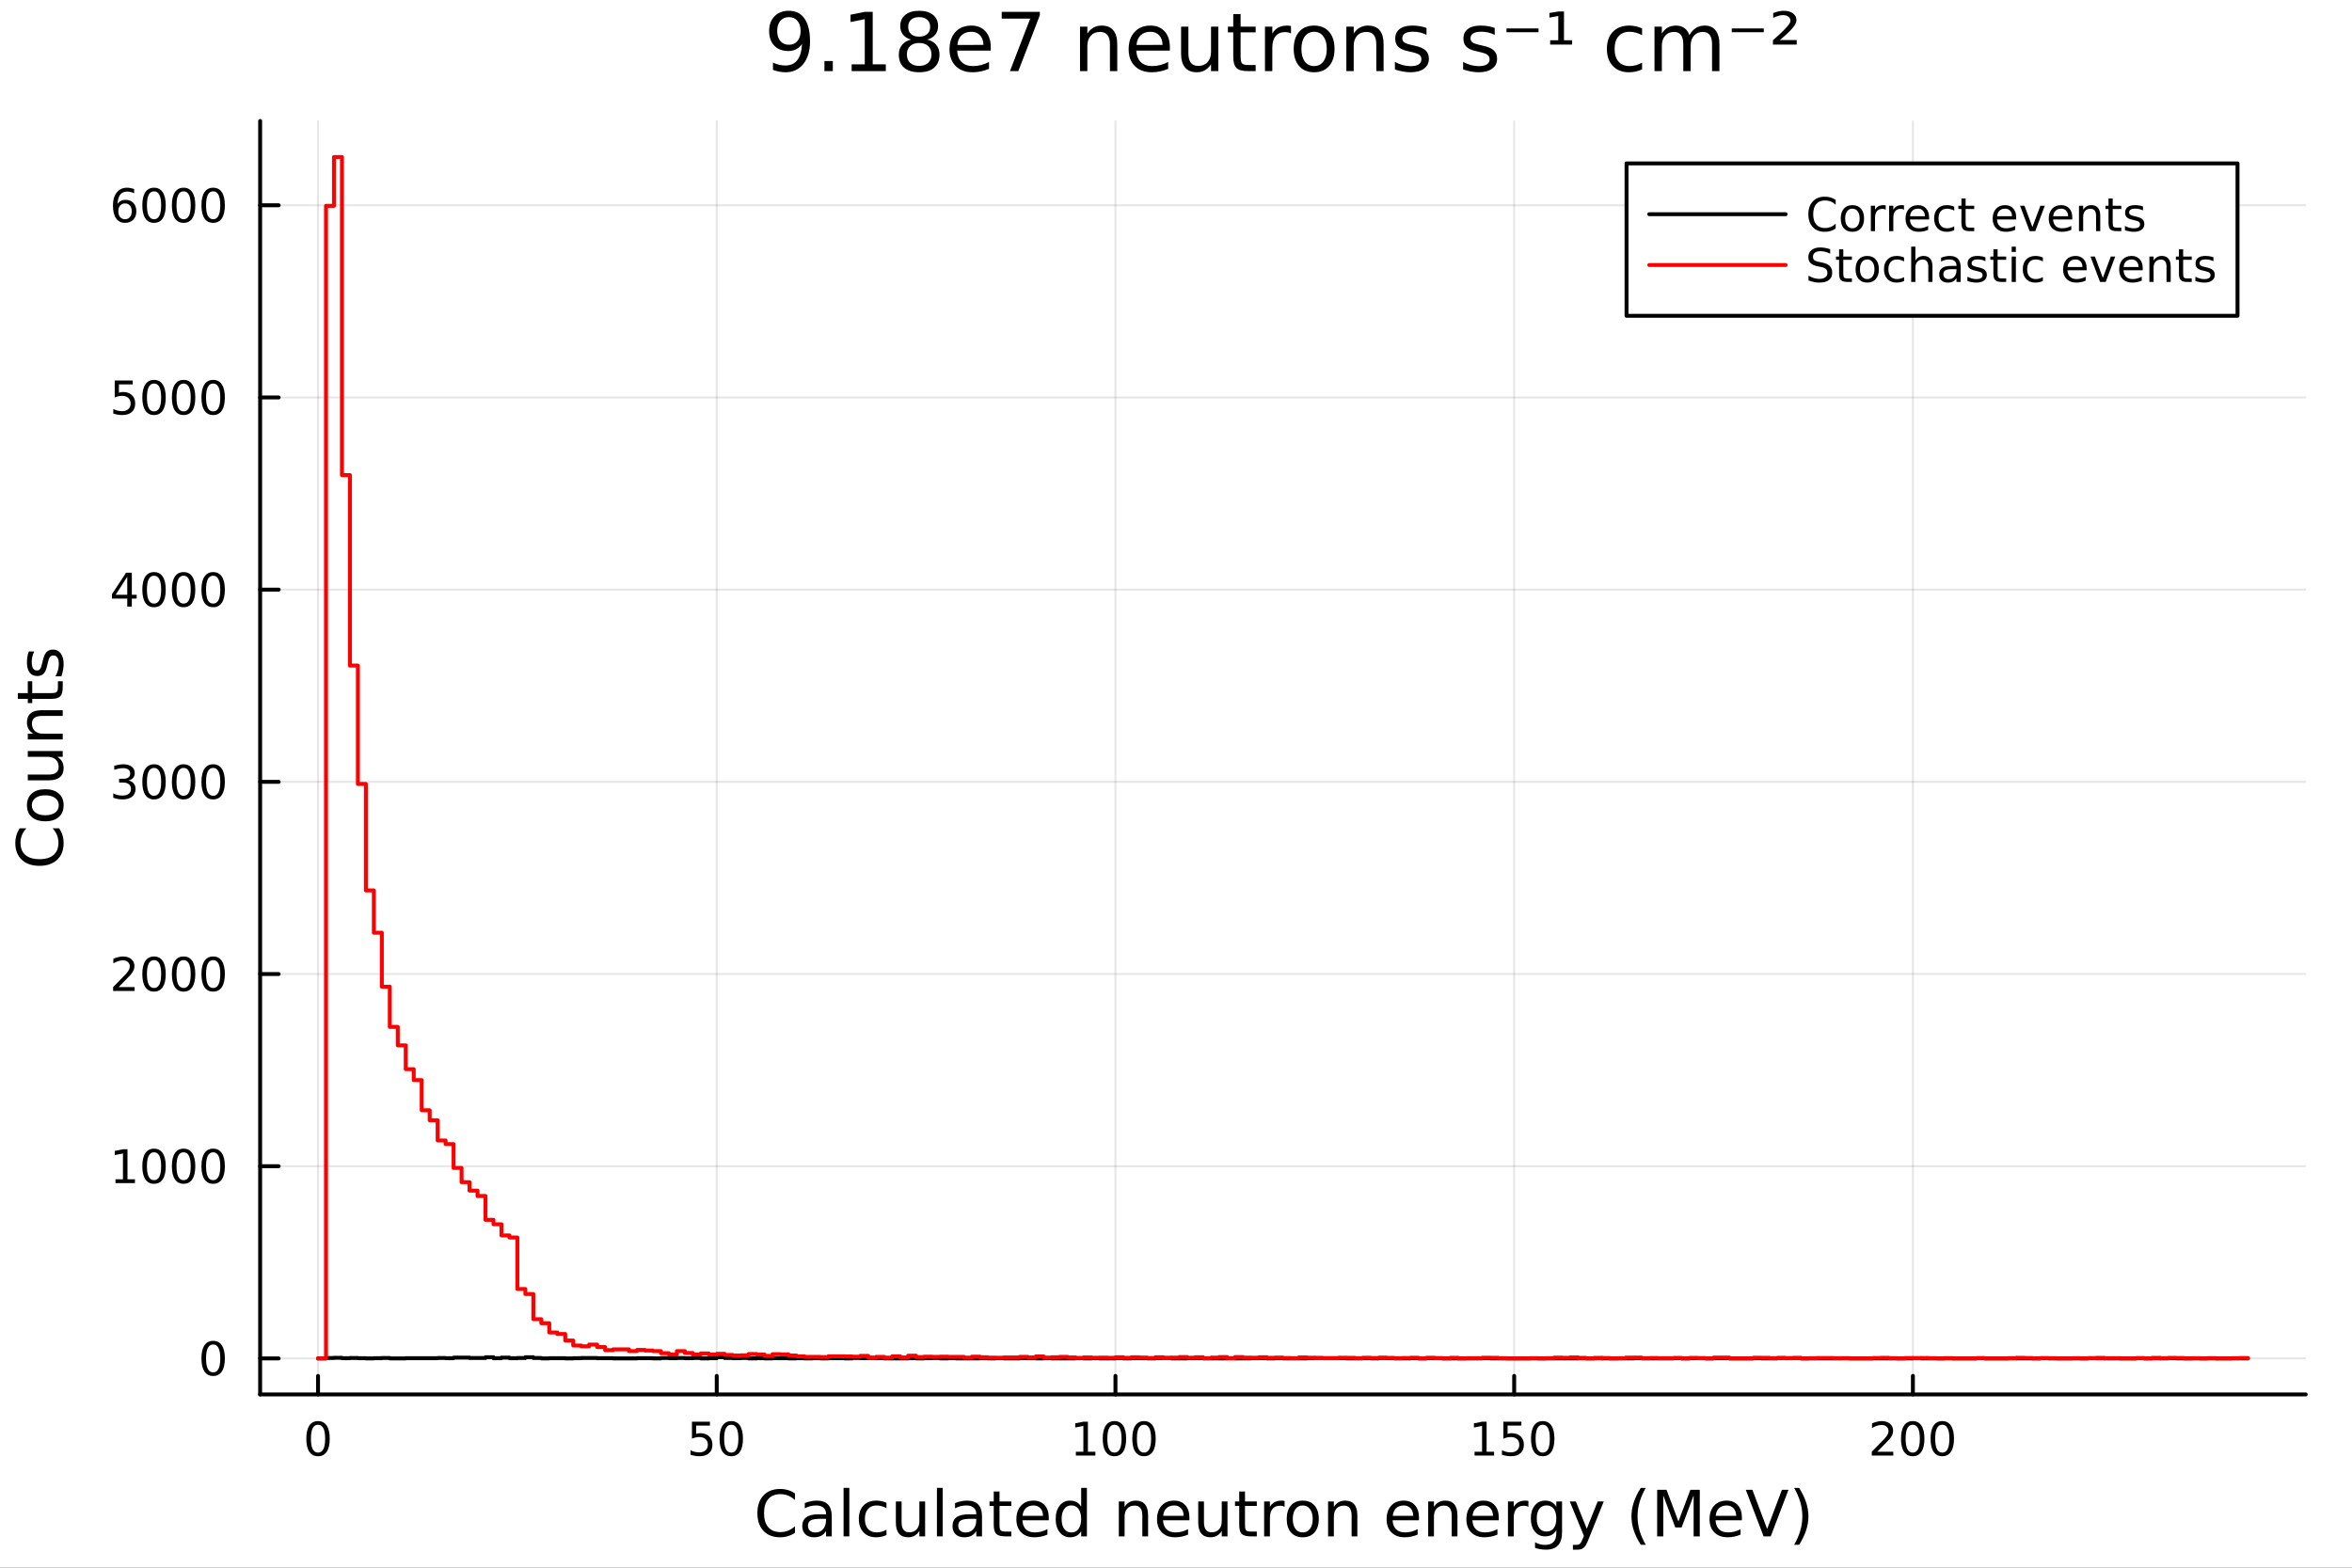 <?xml version="1.0" encoding="utf-8"?>
<svg xmlns="http://www.w3.org/2000/svg" xmlns:xlink="http://www.w3.org/1999/xlink" width="600" height="400" viewBox="0 0 2400 1600">
<rect x="0" y="0" width="2400" height="1600" fill="#333333" stroke="none"/>
<defs>
  <clipPath id="clip520">
    <rect x="0" y="0" width="2400" height="1600"/>
  </clipPath>
</defs>
<path clip-path="url(#clip520)" d="M0 1600 L2400 1600 L2400 0 L0 0  Z" fill="#ffffff" fill-rule="evenodd" fill-opacity="1"/>
<defs>
  <clipPath id="clip521">
    <rect x="480" y="0" width="1681" height="1600"/>
  </clipPath>
</defs>
<path clip-path="url(#clip520)" d="M265.445 1423.18 L2352.76 1423.18 L2352.76 123.472 L265.445 123.472  Z" fill="#ffffff" fill-rule="evenodd" fill-opacity="1"/>
<defs>
  <clipPath id="clip522">
    <rect x="265" y="123" width="2088" height="1301"/>
  </clipPath>
</defs>
<polyline clip-path="url(#clip522)" style="stroke:#000000; stroke-linecap:round; stroke-linejoin:round; stroke-width:2; stroke-opacity:0.1; fill:none" points="324.52,1423.18 324.52,123.472 "/>
<polyline clip-path="url(#clip522)" style="stroke:#000000; stroke-linecap:round; stroke-linejoin:round; stroke-width:2; stroke-opacity:0.1; fill:none" points="731.371,1423.18 731.371,123.472 "/>
<polyline clip-path="url(#clip522)" style="stroke:#000000; stroke-linecap:round; stroke-linejoin:round; stroke-width:2; stroke-opacity:0.1; fill:none" points="1138.22,1423.18 1138.22,123.472 "/>
<polyline clip-path="url(#clip522)" style="stroke:#000000; stroke-linecap:round; stroke-linejoin:round; stroke-width:2; stroke-opacity:0.1; fill:none" points="1545.07,1423.18 1545.07,123.472 "/>
<polyline clip-path="url(#clip522)" style="stroke:#000000; stroke-linecap:round; stroke-linejoin:round; stroke-width:2; stroke-opacity:0.1; fill:none" points="1951.93,1423.18 1951.93,123.472 "/>
<polyline clip-path="url(#clip522)" style="stroke:#000000; stroke-linecap:round; stroke-linejoin:round; stroke-width:2; stroke-opacity:0.1; fill:none" points="265.445,1386.4 2352.76,1386.4 "/>
<polyline clip-path="url(#clip522)" style="stroke:#000000; stroke-linecap:round; stroke-linejoin:round; stroke-width:2; stroke-opacity:0.1; fill:none" points="265.445,1190.24 2352.76,1190.24 "/>
<polyline clip-path="url(#clip522)" style="stroke:#000000; stroke-linecap:round; stroke-linejoin:round; stroke-width:2; stroke-opacity:0.1; fill:none" points="265.445,994.094 2352.76,994.094 "/>
<polyline clip-path="url(#clip522)" style="stroke:#000000; stroke-linecap:round; stroke-linejoin:round; stroke-width:2; stroke-opacity:0.1; fill:none" points="265.445,797.943 2352.76,797.943 "/>
<polyline clip-path="url(#clip522)" style="stroke:#000000; stroke-linecap:round; stroke-linejoin:round; stroke-width:2; stroke-opacity:0.1; fill:none" points="265.445,601.792 2352.76,601.792 "/>
<polyline clip-path="url(#clip522)" style="stroke:#000000; stroke-linecap:round; stroke-linejoin:round; stroke-width:2; stroke-opacity:0.1; fill:none" points="265.445,405.641 2352.76,405.641 "/>
<polyline clip-path="url(#clip522)" style="stroke:#000000; stroke-linecap:round; stroke-linejoin:round; stroke-width:2; stroke-opacity:0.1; fill:none" points="265.445,209.49 2352.76,209.49 "/>
<polyline clip-path="url(#clip520)" style="stroke:#000000; stroke-linecap:round; stroke-linejoin:round; stroke-width:4; stroke-opacity:1; fill:none" points="265.445,1423.18 2352.76,1423.18 "/>
<polyline clip-path="url(#clip520)" style="stroke:#000000; stroke-linecap:round; stroke-linejoin:round; stroke-width:4; stroke-opacity:1; fill:none" points="324.52,1423.18 324.52,1404.28 "/>
<polyline clip-path="url(#clip520)" style="stroke:#000000; stroke-linecap:round; stroke-linejoin:round; stroke-width:4; stroke-opacity:1; fill:none" points="731.371,1423.18 731.371,1404.28 "/>
<polyline clip-path="url(#clip520)" style="stroke:#000000; stroke-linecap:round; stroke-linejoin:round; stroke-width:4; stroke-opacity:1; fill:none" points="1138.22,1423.18 1138.22,1404.28 "/>
<polyline clip-path="url(#clip520)" style="stroke:#000000; stroke-linecap:round; stroke-linejoin:round; stroke-width:4; stroke-opacity:1; fill:none" points="1545.07,1423.18 1545.07,1404.28 "/>
<polyline clip-path="url(#clip520)" style="stroke:#000000; stroke-linecap:round; stroke-linejoin:round; stroke-width:4; stroke-opacity:1; fill:none" points="1951.93,1423.18 1951.93,1404.28 "/>
<path clip-path="url(#clip520)" d="M324.52 1454.1 Q320.908 1454.1 319.08 1457.66 Q317.274 1461.2 317.274 1468.33 Q317.274 1475.44 319.08 1479.01 Q320.908 1482.55 324.52 1482.55 Q328.154 1482.55 329.959 1479.01 Q331.788 1475.44 331.788 1468.33 Q331.788 1461.2 329.959 1457.66 Q328.154 1454.1 324.52 1454.1 M324.52 1450.39 Q330.33 1450.39 333.385 1455 Q336.464 1459.58 336.464 1468.33 Q336.464 1477.06 333.385 1481.67 Q330.33 1486.25 324.52 1486.25 Q318.709 1486.25 315.631 1481.67 Q312.575 1477.06 312.575 1468.33 Q312.575 1459.58 315.631 1455 Q318.709 1450.39 324.52 1450.39 Z" fill="#000000" fill-rule="nonzero" fill-opacity="1" /><path clip-path="url(#clip520)" d="M706.07 1451.02 L724.427 1451.02 L724.427 1454.96 L710.353 1454.96 L710.353 1463.43 Q711.371 1463.08 712.39 1462.92 Q713.408 1462.73 714.427 1462.73 Q720.214 1462.73 723.593 1465.9 Q726.973 1469.08 726.973 1474.49 Q726.973 1480.07 723.501 1483.17 Q720.029 1486.25 713.709 1486.25 Q711.533 1486.25 709.265 1485.88 Q707.019 1485.51 704.612 1484.77 L704.612 1480.07 Q706.695 1481.2 708.918 1481.76 Q711.14 1482.32 713.617 1482.32 Q717.621 1482.32 719.959 1480.21 Q722.297 1478.1 722.297 1474.49 Q722.297 1470.88 719.959 1468.77 Q717.621 1466.67 713.617 1466.67 Q711.742 1466.67 709.867 1467.08 Q708.015 1467.5 706.07 1468.38 L706.07 1451.02 Z" fill="#000000" fill-rule="nonzero" fill-opacity="1" /><path clip-path="url(#clip520)" d="M746.186 1454.1 Q742.575 1454.1 740.746 1457.66 Q738.941 1461.2 738.941 1468.33 Q738.941 1475.44 740.746 1479.01 Q742.575 1482.55 746.186 1482.55 Q749.82 1482.55 751.626 1479.01 Q753.454 1475.44 753.454 1468.33 Q753.454 1461.2 751.626 1457.66 Q749.82 1454.1 746.186 1454.1 M746.186 1450.39 Q751.996 1450.39 755.052 1455 Q758.13 1459.58 758.13 1468.33 Q758.13 1477.06 755.052 1481.67 Q751.996 1486.25 746.186 1486.25 Q740.376 1486.25 737.297 1481.67 Q734.241 1477.06 734.241 1468.33 Q734.241 1459.58 737.297 1455 Q740.376 1450.39 746.186 1450.39 Z" fill="#000000" fill-rule="nonzero" fill-opacity="1" /><path clip-path="url(#clip520)" d="M1097.83 1481.64 L1105.47 1481.64 L1105.47 1455.28 L1097.16 1456.95 L1097.16 1452.69 L1105.42 1451.02 L1110.1 1451.02 L1110.1 1481.64 L1117.74 1481.64 L1117.74 1485.58 L1097.83 1485.58 L1097.83 1481.64 Z" fill="#000000" fill-rule="nonzero" fill-opacity="1" /><path clip-path="url(#clip520)" d="M1137.18 1454.1 Q1133.57 1454.1 1131.74 1457.66 Q1129.94 1461.2 1129.94 1468.33 Q1129.94 1475.44 1131.74 1479.01 Q1133.57 1482.55 1137.18 1482.55 Q1140.82 1482.55 1142.62 1479.01 Q1144.45 1475.44 1144.45 1468.33 Q1144.45 1461.2 1142.62 1457.66 Q1140.82 1454.1 1137.18 1454.1 M1137.18 1450.39 Q1142.99 1450.39 1146.05 1455 Q1149.13 1459.58 1149.13 1468.33 Q1149.13 1477.06 1146.05 1481.67 Q1142.99 1486.25 1137.18 1486.25 Q1131.37 1486.25 1128.29 1481.67 Q1125.24 1477.06 1125.24 1468.33 Q1125.24 1459.58 1128.29 1455 Q1131.37 1450.39 1137.18 1450.39 Z" fill="#000000" fill-rule="nonzero" fill-opacity="1" /><path clip-path="url(#clip520)" d="M1167.34 1454.1 Q1163.73 1454.1 1161.9 1457.66 Q1160.1 1461.2 1160.1 1468.33 Q1160.1 1475.44 1161.9 1479.01 Q1163.73 1482.55 1167.34 1482.55 Q1170.98 1482.55 1172.78 1479.01 Q1174.61 1475.44 1174.61 1468.33 Q1174.61 1461.2 1172.78 1457.66 Q1170.98 1454.1 1167.34 1454.1 M1167.34 1450.39 Q1173.15 1450.39 1176.21 1455 Q1179.29 1459.58 1179.29 1468.33 Q1179.29 1477.06 1176.21 1481.67 Q1173.15 1486.25 1167.34 1486.25 Q1161.53 1486.25 1158.45 1481.67 Q1155.4 1477.06 1155.4 1468.33 Q1155.4 1459.58 1158.45 1455 Q1161.53 1450.39 1167.34 1450.39 Z" fill="#000000" fill-rule="nonzero" fill-opacity="1" /><path clip-path="url(#clip520)" d="M1504.68 1481.64 L1512.32 1481.64 L1512.32 1455.28 L1504.01 1456.95 L1504.01 1452.69 L1512.27 1451.02 L1516.95 1451.02 L1516.95 1481.64 L1524.59 1481.64 L1524.59 1485.58 L1504.68 1485.58 L1504.68 1481.64 Z" fill="#000000" fill-rule="nonzero" fill-opacity="1" /><path clip-path="url(#clip520)" d="M1534.08 1451.02 L1552.44 1451.02 L1552.44 1454.96 L1538.36 1454.96 L1538.36 1463.43 Q1539.38 1463.08 1540.4 1462.92 Q1541.42 1462.73 1542.44 1462.73 Q1548.22 1462.73 1551.6 1465.9 Q1554.98 1469.08 1554.98 1474.49 Q1554.98 1480.07 1551.51 1483.17 Q1548.04 1486.25 1541.72 1486.25 Q1539.54 1486.25 1537.27 1485.88 Q1535.03 1485.51 1532.62 1484.77 L1532.62 1480.07 Q1534.7 1481.2 1536.93 1481.76 Q1539.15 1482.32 1541.63 1482.32 Q1545.63 1482.32 1547.97 1480.21 Q1550.31 1478.1 1550.31 1474.49 Q1550.31 1470.88 1547.97 1468.77 Q1545.63 1466.67 1541.63 1466.67 Q1539.75 1466.67 1537.88 1467.08 Q1536.02 1467.5 1534.08 1468.38 L1534.08 1451.02 Z" fill="#000000" fill-rule="nonzero" fill-opacity="1" /><path clip-path="url(#clip520)" d="M1574.19 1454.1 Q1570.58 1454.1 1568.75 1457.66 Q1566.95 1461.2 1566.95 1468.33 Q1566.95 1475.44 1568.75 1479.01 Q1570.58 1482.55 1574.19 1482.55 Q1577.83 1482.55 1579.63 1479.01 Q1581.46 1475.44 1581.46 1468.33 Q1581.46 1461.2 1579.63 1457.66 Q1577.83 1454.1 1574.19 1454.1 M1574.19 1450.39 Q1580 1450.39 1583.06 1455 Q1586.14 1459.58 1586.14 1468.33 Q1586.14 1477.06 1583.06 1481.67 Q1580 1486.25 1574.19 1486.25 Q1568.38 1486.25 1565.31 1481.67 Q1562.25 1477.06 1562.25 1468.33 Q1562.25 1459.58 1565.31 1455 Q1568.38 1450.39 1574.19 1450.39 Z" fill="#000000" fill-rule="nonzero" fill-opacity="1" /><path clip-path="url(#clip520)" d="M1915.62 1481.64 L1931.94 1481.64 L1931.94 1485.58 L1909.99 1485.58 L1909.99 1481.64 Q1912.66 1478.89 1917.24 1474.26 Q1921.84 1469.61 1923.03 1468.27 Q1925.27 1465.74 1926.15 1464.01 Q1927.05 1462.25 1927.05 1460.56 Q1927.05 1457.8 1925.11 1456.07 Q1923.19 1454.33 1920.09 1454.33 Q1917.89 1454.33 1915.43 1455.09 Q1913 1455.86 1910.22 1457.41 L1910.22 1452.69 Q1913.05 1451.55 1915.5 1450.97 Q1917.96 1450.39 1919.99 1450.39 Q1925.36 1450.39 1928.56 1453.08 Q1931.75 1455.77 1931.75 1460.26 Q1931.75 1462.39 1930.94 1464.31 Q1930.16 1466.2 1928.05 1468.8 Q1927.47 1469.47 1924.37 1472.69 Q1921.27 1475.88 1915.62 1481.64 Z" fill="#000000" fill-rule="nonzero" fill-opacity="1" /><path clip-path="url(#clip520)" d="M1951.75 1454.1 Q1948.14 1454.1 1946.31 1457.66 Q1944.51 1461.2 1944.51 1468.33 Q1944.51 1475.44 1946.31 1479.01 Q1948.14 1482.55 1951.75 1482.55 Q1955.39 1482.55 1957.19 1479.01 Q1959.02 1475.44 1959.02 1468.33 Q1959.02 1461.2 1957.19 1457.66 Q1955.39 1454.1 1951.75 1454.1 M1951.75 1450.39 Q1957.56 1450.39 1960.62 1455 Q1963.7 1459.58 1963.7 1468.33 Q1963.7 1477.06 1960.62 1481.67 Q1957.56 1486.25 1951.75 1486.25 Q1945.94 1486.25 1942.86 1481.67 Q1939.81 1477.06 1939.81 1468.33 Q1939.81 1459.58 1942.86 1455 Q1945.94 1450.39 1951.75 1450.39 Z" fill="#000000" fill-rule="nonzero" fill-opacity="1" /><path clip-path="url(#clip520)" d="M1981.91 1454.1 Q1978.3 1454.1 1976.47 1457.66 Q1974.67 1461.2 1974.67 1468.33 Q1974.67 1475.44 1976.47 1479.01 Q1978.3 1482.55 1981.91 1482.55 Q1985.55 1482.55 1987.35 1479.01 Q1989.18 1475.44 1989.18 1468.33 Q1989.18 1461.2 1987.35 1457.66 Q1985.55 1454.1 1981.91 1454.1 M1981.91 1450.39 Q1987.72 1450.39 1990.78 1455 Q1993.86 1459.58 1993.86 1468.33 Q1993.86 1477.06 1990.78 1481.67 Q1987.72 1486.25 1981.91 1486.25 Q1976.1 1486.25 1973.03 1481.67 Q1969.97 1477.06 1969.97 1468.33 Q1969.97 1459.58 1973.03 1455 Q1976.1 1450.39 1981.91 1450.39 Z" fill="#000000" fill-rule="nonzero" fill-opacity="1" /><path clip-path="url(#clip520)" d="M811.175 1524.18 L811.175 1530.96 Q807.928 1527.94 804.236 1526.44 Q800.576 1524.95 796.438 1524.95 Q788.29 1524.95 783.961 1529.95 Q779.633 1534.91 779.633 1544.33 Q779.633 1553.72 783.961 1558.72 Q788.29 1563.68 796.438 1563.68 Q800.576 1563.68 804.236 1562.19 Q807.928 1560.69 811.175 1557.67 L811.175 1564.38 Q807.801 1566.68 804.013 1567.82 Q800.258 1568.97 796.056 1568.97 Q785.266 1568.97 779.06 1562.38 Q772.853 1555.76 772.853 1544.33 Q772.853 1532.87 779.06 1526.28 Q785.266 1519.66 796.056 1519.66 Q800.321 1519.66 804.077 1520.81 Q807.865 1521.92 811.175 1524.18 Z" fill="#000000" fill-rule="nonzero" fill-opacity="1" /><path clip-path="url(#clip520)" d="M837.051 1550.12 Q829.954 1550.12 827.216 1551.75 Q824.479 1553.37 824.479 1557.29 Q824.479 1560.4 826.516 1562.25 Q828.585 1564.07 832.118 1564.07 Q836.988 1564.07 839.916 1560.63 Q842.876 1557.16 842.876 1551.43 L842.876 1550.12 L837.051 1550.12 M848.732 1547.71 L848.732 1568.04 L842.876 1568.04 L842.876 1562.63 Q840.871 1565.88 837.879 1567.44 Q834.887 1568.97 830.558 1568.97 Q825.084 1568.97 821.837 1565.91 Q818.623 1562.82 818.623 1557.67 Q818.623 1551.65 822.633 1548.6 Q826.675 1545.54 834.664 1545.54 L842.876 1545.54 L842.876 1544.97 Q842.876 1540.93 840.202 1538.73 Q837.561 1536.5 832.754 1536.5 Q829.699 1536.5 826.803 1537.23 Q823.906 1537.97 821.233 1539.43 L821.233 1534.02 Q824.447 1532.78 827.471 1532.17 Q830.495 1531.54 833.359 1531.54 Q841.094 1531.54 844.913 1535.55 Q848.732 1539.56 848.732 1547.71 Z" fill="#000000" fill-rule="nonzero" fill-opacity="1" /><path clip-path="url(#clip520)" d="M860.795 1518.52 L866.652 1518.52 L866.652 1568.04 L860.795 1568.04 L860.795 1518.52 Z" fill="#000000" fill-rule="nonzero" fill-opacity="1" /><path clip-path="url(#clip520)" d="M904.56 1533.76 L904.56 1539.24 Q902.077 1537.87 899.563 1537.2 Q897.08 1536.5 894.534 1536.5 Q888.836 1536.5 885.685 1540.13 Q882.534 1543.73 882.534 1550.25 Q882.534 1556.78 885.685 1560.4 Q888.836 1564 894.534 1564 Q897.08 1564 899.563 1563.33 Q902.077 1562.63 904.56 1561.26 L904.56 1566.68 Q902.109 1567.82 899.467 1568.39 Q896.857 1568.97 893.897 1568.97 Q885.844 1568.97 881.102 1563.91 Q876.36 1558.85 876.36 1550.25 Q876.36 1541.53 881.134 1536.53 Q885.94 1531.54 894.279 1531.54 Q896.984 1531.54 899.563 1532.11 Q902.141 1532.65 904.56 1533.76 Z" fill="#000000" fill-rule="nonzero" fill-opacity="1" /><path clip-path="url(#clip520)" d="M914.14 1553.98 L914.14 1532.4 L919.996 1532.4 L919.996 1553.75 Q919.996 1558.81 921.97 1561.36 Q923.943 1563.87 927.89 1563.87 Q932.632 1563.87 935.37 1560.85 Q938.139 1557.83 938.139 1552.61 L938.139 1532.4 L943.995 1532.4 L943.995 1568.04 L938.139 1568.04 L938.139 1562.57 Q936.006 1565.82 933.174 1567.41 Q930.373 1568.97 926.649 1568.97 Q920.506 1568.97 917.323 1565.15 Q914.14 1561.33 914.14 1553.98 M928.877 1531.54 L928.877 1531.54 Z" fill="#000000" fill-rule="nonzero" fill-opacity="1" /><path clip-path="url(#clip520)" d="M956.058 1518.52 L961.915 1518.52 L961.915 1568.04 L956.058 1568.04 L956.058 1518.52 Z" fill="#000000" fill-rule="nonzero" fill-opacity="1" /><path clip-path="url(#clip520)" d="M990.369 1550.12 Q983.272 1550.12 980.534 1551.75 Q977.797 1553.37 977.797 1557.29 Q977.797 1560.4 979.834 1562.25 Q981.903 1564.07 985.436 1564.07 Q990.306 1564.07 993.234 1560.63 Q996.194 1557.16 996.194 1551.43 L996.194 1550.12 L990.369 1550.12 M1002.05 1547.71 L1002.05 1568.04 L996.194 1568.04 L996.194 1562.63 Q994.189 1565.88 991.197 1567.44 Q988.205 1568.97 983.876 1568.97 Q978.402 1568.97 975.155 1565.91 Q971.941 1562.82 971.941 1557.67 Q971.941 1551.65 975.951 1548.6 Q979.993 1545.54 987.982 1545.54 L996.194 1545.54 L996.194 1544.97 Q996.194 1540.93 993.52 1538.73 Q990.879 1536.5 986.073 1536.5 Q983.017 1536.5 980.121 1537.23 Q977.224 1537.97 974.551 1539.43 L974.551 1534.02 Q977.765 1532.78 980.789 1532.17 Q983.813 1531.54 986.677 1531.54 Q994.412 1531.54 998.231 1535.55 Q1002.05 1539.56 1002.05 1547.71 Z" fill="#000000" fill-rule="nonzero" fill-opacity="1" /><path clip-path="url(#clip520)" d="M1019.91 1522.27 L1019.91 1532.4 L1031.97 1532.4 L1031.97 1536.95 L1019.91 1536.95 L1019.91 1556.3 Q1019.91 1560.66 1021.08 1561.9 Q1022.29 1563.14 1025.95 1563.14 L1031.97 1563.14 L1031.97 1568.04 L1025.95 1568.04 Q1019.17 1568.04 1016.6 1565.53 Q1014.02 1562.98 1014.02 1556.3 L1014.02 1536.95 L1009.72 1536.95 L1009.72 1532.4 L1014.02 1532.4 L1014.02 1522.27 L1019.91 1522.27 Z" fill="#000000" fill-rule="nonzero" fill-opacity="1" /><path clip-path="url(#clip520)" d="M1070.16 1548.76 L1070.16 1551.62 L1043.24 1551.62 Q1043.62 1557.67 1046.87 1560.85 Q1050.14 1564 1055.97 1564 Q1059.34 1564 1062.49 1563.17 Q1065.68 1562.35 1068.79 1560.69 L1068.79 1566.23 Q1065.64 1567.57 1062.33 1568.27 Q1059.02 1568.97 1055.62 1568.97 Q1047.09 1568.97 1042.09 1564 Q1037.13 1559.04 1037.13 1550.57 Q1037.13 1541.82 1041.84 1536.69 Q1046.58 1531.54 1054.6 1531.54 Q1061.79 1531.54 1065.96 1536.18 Q1070.16 1540.8 1070.16 1548.76 M1064.31 1547.04 Q1064.24 1542.23 1061.6 1539.37 Q1058.99 1536.5 1054.66 1536.5 Q1049.76 1536.5 1046.8 1539.27 Q1043.87 1542.04 1043.43 1547.07 L1064.31 1547.04 Z" fill="#000000" fill-rule="nonzero" fill-opacity="1" /><path clip-path="url(#clip520)" d="M1103.23 1537.81 L1103.23 1518.52 L1109.09 1518.52 L1109.09 1568.04 L1103.23 1568.04 L1103.23 1562.7 Q1101.39 1565.88 1098.55 1567.44 Q1095.75 1568.97 1091.81 1568.97 Q1085.35 1568.97 1081.27 1563.81 Q1077.23 1558.65 1077.23 1550.25 Q1077.23 1541.85 1081.27 1536.69 Q1085.35 1531.54 1091.81 1531.54 Q1095.75 1531.54 1098.55 1533.1 Q1101.39 1534.62 1103.23 1537.81 M1083.28 1550.25 Q1083.28 1556.71 1085.92 1560.4 Q1088.59 1564.07 1093.24 1564.07 Q1097.89 1564.07 1100.56 1560.4 Q1103.23 1556.71 1103.23 1550.25 Q1103.23 1543.79 1100.56 1540.13 Q1097.89 1536.44 1093.24 1536.44 Q1088.59 1536.44 1085.92 1540.13 Q1083.28 1543.79 1083.28 1550.25 Z" fill="#000000" fill-rule="nonzero" fill-opacity="1" /><path clip-path="url(#clip520)" d="M1171.51 1546.53 L1171.51 1568.04 L1165.65 1568.04 L1165.65 1546.72 Q1165.65 1541.66 1163.68 1539.14 Q1161.7 1536.63 1157.76 1536.63 Q1153.01 1536.63 1150.28 1539.65 Q1147.54 1542.68 1147.54 1547.9 L1147.54 1568.04 L1141.65 1568.04 L1141.65 1532.4 L1147.54 1532.4 L1147.54 1537.93 Q1149.64 1534.72 1152.47 1533.13 Q1155.34 1531.54 1159.06 1531.54 Q1165.2 1531.54 1168.35 1535.36 Q1171.51 1539.14 1171.51 1546.53 Z" fill="#000000" fill-rule="nonzero" fill-opacity="1" /><path clip-path="url(#clip520)" d="M1213.68 1548.76 L1213.68 1551.62 L1186.75 1551.62 Q1187.13 1557.67 1190.38 1560.85 Q1193.66 1564 1199.48 1564 Q1202.86 1564 1206.01 1563.17 Q1209.19 1562.35 1212.31 1560.69 L1212.31 1566.23 Q1209.16 1567.57 1205.85 1568.27 Q1202.54 1568.97 1199.13 1568.97 Q1190.6 1568.97 1185.61 1564 Q1180.64 1559.04 1180.64 1550.57 Q1180.64 1541.82 1185.35 1536.69 Q1190.09 1531.54 1198.11 1531.54 Q1205.31 1531.54 1209.48 1536.18 Q1213.68 1540.8 1213.68 1548.76 M1207.82 1547.04 Q1207.76 1542.23 1205.12 1539.37 Q1202.51 1536.5 1198.18 1536.5 Q1193.28 1536.5 1190.32 1539.27 Q1187.39 1542.04 1186.94 1547.07 L1207.82 1547.04 Z" fill="#000000" fill-rule="nonzero" fill-opacity="1" /><path clip-path="url(#clip520)" d="M1222.69 1553.98 L1222.69 1532.4 L1228.54 1532.4 L1228.54 1553.75 Q1228.54 1558.81 1230.52 1561.36 Q1232.49 1563.87 1236.44 1563.87 Q1241.18 1563.87 1243.92 1560.85 Q1246.68 1557.83 1246.68 1552.61 L1246.68 1532.4 L1252.54 1532.4 L1252.54 1568.04 L1246.68 1568.04 L1246.68 1562.57 Q1244.55 1565.82 1241.72 1567.41 Q1238.92 1568.97 1235.19 1568.97 Q1229.05 1568.97 1225.87 1565.15 Q1222.69 1561.33 1222.69 1553.98 M1237.42 1531.54 L1237.42 1531.54 Z" fill="#000000" fill-rule="nonzero" fill-opacity="1" /><path clip-path="url(#clip520)" d="M1270.4 1522.27 L1270.4 1532.4 L1282.46 1532.4 L1282.46 1536.95 L1270.4 1536.95 L1270.4 1556.3 Q1270.4 1560.66 1271.57 1561.9 Q1272.78 1563.14 1276.44 1563.14 L1282.46 1563.14 L1282.46 1568.04 L1276.44 1568.04 Q1269.66 1568.04 1267.09 1565.53 Q1264.51 1562.98 1264.51 1556.3 L1264.51 1536.95 L1260.21 1536.95 L1260.21 1532.4 L1264.51 1532.4 L1264.51 1522.27 L1270.4 1522.27 Z" fill="#000000" fill-rule="nonzero" fill-opacity="1" /><path clip-path="url(#clip520)" d="M1310.82 1537.87 Q1309.83 1537.3 1308.65 1537.04 Q1307.51 1536.76 1306.11 1536.76 Q1301.14 1536.76 1298.47 1540 Q1295.83 1543.22 1295.83 1549.27 L1295.83 1568.04 L1289.94 1568.04 L1289.94 1532.4 L1295.83 1532.4 L1295.83 1537.93 Q1297.67 1534.69 1300.63 1533.13 Q1303.59 1531.54 1307.83 1531.54 Q1308.43 1531.54 1309.16 1531.63 Q1309.9 1531.7 1310.79 1531.85 L1310.82 1537.87 Z" fill="#000000" fill-rule="nonzero" fill-opacity="1" /><path clip-path="url(#clip520)" d="M1329.34 1536.5 Q1324.63 1536.5 1321.9 1540.19 Q1319.16 1543.85 1319.16 1550.25 Q1319.16 1556.65 1321.86 1560.34 Q1324.6 1564 1329.34 1564 Q1334.02 1564 1336.76 1560.31 Q1339.5 1556.62 1339.5 1550.25 Q1339.5 1543.92 1336.76 1540.23 Q1334.02 1536.5 1329.34 1536.5 M1329.34 1531.54 Q1336.98 1531.54 1341.34 1536.5 Q1345.7 1541.47 1345.7 1550.25 Q1345.7 1559 1341.34 1564 Q1336.98 1568.97 1329.34 1568.97 Q1321.67 1568.97 1317.31 1564 Q1312.98 1559 1312.98 1550.25 Q1312.98 1541.47 1317.31 1536.5 Q1321.67 1531.54 1329.34 1531.54 Z" fill="#000000" fill-rule="nonzero" fill-opacity="1" /><path clip-path="url(#clip520)" d="M1385.04 1546.53 L1385.04 1568.04 L1379.19 1568.04 L1379.19 1546.72 Q1379.19 1541.66 1377.21 1539.14 Q1375.24 1536.63 1371.29 1536.63 Q1366.55 1536.63 1363.81 1539.65 Q1361.08 1542.68 1361.08 1547.9 L1361.08 1568.04 L1355.19 1568.04 L1355.19 1532.4 L1361.08 1532.4 L1361.08 1537.93 Q1363.18 1534.72 1366.01 1533.13 Q1368.87 1531.54 1372.6 1531.54 Q1378.74 1531.54 1381.89 1535.36 Q1385.04 1539.14 1385.04 1546.53 Z" fill="#000000" fill-rule="nonzero" fill-opacity="1" /><path clip-path="url(#clip520)" d="M1447.94 1548.76 L1447.94 1551.62 L1421.01 1551.62 Q1421.39 1557.67 1424.64 1560.85 Q1427.92 1564 1433.74 1564 Q1437.11 1564 1440.27 1563.17 Q1443.45 1562.35 1446.57 1560.69 L1446.57 1566.23 Q1443.42 1567.57 1440.11 1568.27 Q1436.8 1568.97 1433.39 1568.97 Q1424.86 1568.97 1419.86 1564 Q1414.9 1559.04 1414.9 1550.57 Q1414.9 1541.82 1419.61 1536.69 Q1424.35 1531.54 1432.37 1531.54 Q1439.57 1531.54 1443.74 1536.18 Q1447.94 1540.8 1447.94 1548.76 M1442.08 1547.04 Q1442.02 1542.23 1439.37 1539.37 Q1436.76 1536.5 1432.44 1536.5 Q1427.53 1536.5 1424.57 1539.27 Q1421.65 1542.04 1421.2 1547.07 L1442.08 1547.04 Z" fill="#000000" fill-rule="nonzero" fill-opacity="1" /><path clip-path="url(#clip520)" d="M1487.18 1546.53 L1487.18 1568.04 L1481.32 1568.04 L1481.32 1546.72 Q1481.32 1541.66 1479.35 1539.14 Q1477.38 1536.63 1473.43 1536.63 Q1468.69 1536.63 1465.95 1539.65 Q1463.21 1542.68 1463.21 1547.9 L1463.21 1568.04 L1457.33 1568.04 L1457.33 1532.4 L1463.21 1532.4 L1463.21 1537.93 Q1465.31 1534.72 1468.15 1533.13 Q1471.01 1531.54 1474.74 1531.54 Q1480.88 1531.54 1484.03 1535.36 Q1487.18 1539.14 1487.18 1546.53 Z" fill="#000000" fill-rule="nonzero" fill-opacity="1" /><path clip-path="url(#clip520)" d="M1529.35 1548.76 L1529.35 1551.62 L1502.43 1551.62 Q1502.81 1557.67 1506.06 1560.85 Q1509.33 1564 1515.16 1564 Q1518.53 1564 1521.68 1563.17 Q1524.87 1562.35 1527.99 1560.69 L1527.99 1566.23 Q1524.83 1567.57 1521.52 1568.27 Q1518.21 1568.97 1514.81 1568.97 Q1506.28 1568.97 1501.28 1564 Q1496.32 1559.04 1496.32 1550.57 Q1496.32 1541.82 1501.03 1536.69 Q1505.77 1531.54 1513.79 1531.54 Q1520.98 1531.54 1525.15 1536.18 Q1529.35 1540.8 1529.35 1548.76 M1523.5 1547.04 Q1523.43 1542.23 1520.79 1539.37 Q1518.18 1536.5 1513.85 1536.5 Q1508.95 1536.5 1505.99 1539.27 Q1503.06 1542.04 1502.62 1547.07 L1523.5 1547.04 Z" fill="#000000" fill-rule="nonzero" fill-opacity="1" /><path clip-path="url(#clip520)" d="M1559.62 1537.87 Q1558.64 1537.3 1557.46 1537.04 Q1556.31 1536.76 1554.91 1536.76 Q1549.95 1536.76 1547.27 1540 Q1544.63 1543.22 1544.63 1549.27 L1544.63 1568.04 L1538.74 1568.04 L1538.74 1532.4 L1544.63 1532.4 L1544.63 1537.93 Q1546.48 1534.69 1549.44 1533.13 Q1552.4 1531.54 1556.63 1531.54 Q1557.24 1531.54 1557.97 1531.63 Q1558.7 1531.7 1559.59 1531.85 L1559.62 1537.87 Z" fill="#000000" fill-rule="nonzero" fill-opacity="1" /><path clip-path="url(#clip520)" d="M1588.08 1549.81 Q1588.08 1543.44 1585.44 1539.94 Q1582.83 1536.44 1578.08 1536.44 Q1573.37 1536.44 1570.73 1539.94 Q1568.12 1543.44 1568.12 1549.81 Q1568.12 1556.14 1570.73 1559.64 Q1573.37 1563.14 1578.08 1563.14 Q1582.83 1563.14 1585.44 1559.64 Q1588.08 1556.14 1588.08 1549.81 M1593.93 1563.62 Q1593.93 1572.72 1589.89 1577.15 Q1585.85 1581.6 1577.51 1581.6 Q1574.42 1581.6 1571.69 1581.13 Q1568.95 1580.68 1566.37 1579.72 L1566.37 1574.03 Q1568.95 1575.43 1571.46 1576.1 Q1573.98 1576.76 1576.59 1576.76 Q1582.35 1576.76 1585.21 1573.74 Q1588.08 1570.75 1588.08 1564.67 L1588.08 1561.77 Q1586.26 1564.92 1583.43 1566.48 Q1580.6 1568.04 1576.65 1568.04 Q1570.09 1568.04 1566.08 1563.05 Q1562.07 1558.05 1562.07 1549.81 Q1562.07 1541.53 1566.08 1536.53 Q1570.09 1531.54 1576.65 1531.54 Q1580.6 1531.54 1583.43 1533.1 Q1586.26 1534.66 1588.08 1537.81 L1588.08 1532.4 L1593.93 1532.4 L1593.93 1563.62 Z" fill="#000000" fill-rule="nonzero" fill-opacity="1" /><path clip-path="url(#clip520)" d="M1620.83 1571.35 Q1618.35 1577.72 1615.99 1579.66 Q1613.64 1581.6 1609.69 1581.6 L1605.01 1581.6 L1605.01 1576.7 L1608.45 1576.7 Q1610.87 1576.7 1612.2 1575.56 Q1613.54 1574.41 1615.16 1570.14 L1616.21 1567.47 L1601.8 1532.4 L1608 1532.4 L1619.14 1560.28 L1630.28 1532.4 L1636.49 1532.4 L1620.83 1571.35 Z" fill="#000000" fill-rule="nonzero" fill-opacity="1" /><path clip-path="url(#clip520)" d="M1679.36 1518.58 Q1675.1 1525.9 1673.03 1533.06 Q1670.96 1540.23 1670.96 1547.58 Q1670.96 1554.93 1673.03 1562.16 Q1675.13 1569.35 1679.36 1576.64 L1674.27 1576.64 Q1669.49 1569.16 1667.11 1561.93 Q1664.75 1554.71 1664.75 1547.58 Q1664.75 1540.48 1667.11 1533.29 Q1669.46 1526.09 1674.27 1518.58 L1679.36 1518.58 Z" fill="#000000" fill-rule="nonzero" fill-opacity="1" /><path clip-path="url(#clip520)" d="M1690.98 1520.52 L1700.56 1520.52 L1712.69 1552.86 L1724.88 1520.52 L1734.46 1520.52 L1734.46 1568.04 L1728.19 1568.04 L1728.19 1526.32 L1715.93 1558.91 L1709.47 1558.91 L1697.22 1526.32 L1697.22 1568.04 L1690.98 1568.04 L1690.98 1520.52 Z" fill="#000000" fill-rule="nonzero" fill-opacity="1" /><path clip-path="url(#clip520)" d="M1777.46 1548.76 L1777.46 1551.62 L1750.53 1551.62 Q1750.91 1557.67 1754.16 1560.85 Q1757.44 1564 1763.26 1564 Q1766.64 1564 1769.79 1563.17 Q1772.97 1562.35 1776.09 1560.69 L1776.09 1566.23 Q1772.94 1567.57 1769.63 1568.27 Q1766.32 1568.97 1762.91 1568.97 Q1754.38 1568.97 1749.38 1564 Q1744.42 1559.04 1744.42 1550.57 Q1744.42 1541.82 1749.13 1536.69 Q1753.87 1531.54 1761.89 1531.54 Q1769.09 1531.54 1773.26 1536.18 Q1777.46 1540.8 1777.46 1548.76 M1771.6 1547.04 Q1771.54 1542.23 1768.9 1539.37 Q1766.29 1536.5 1761.96 1536.5 Q1757.06 1536.5 1754.1 1539.27 Q1751.17 1542.04 1750.72 1547.07 L1771.6 1547.04 Z" fill="#000000" fill-rule="nonzero" fill-opacity="1" /><path clip-path="url(#clip520)" d="M1799.58 1568.04 L1781.44 1520.52 L1788.15 1520.52 L1803.21 1560.53 L1818.29 1520.52 L1824.98 1520.52 L1806.87 1568.04 L1799.58 1568.04 Z" fill="#000000" fill-rule="nonzero" fill-opacity="1" /><path clip-path="url(#clip520)" d="M1830.74 1518.58 L1835.83 1518.58 Q1840.6 1526.09 1842.96 1533.29 Q1845.35 1540.48 1845.35 1547.58 Q1845.35 1554.71 1842.96 1561.93 Q1840.6 1569.16 1835.83 1576.64 L1830.74 1576.64 Q1834.97 1569.35 1837.04 1562.16 Q1839.14 1554.93 1839.14 1547.58 Q1839.14 1540.23 1837.04 1533.06 Q1834.97 1525.9 1830.74 1518.58 Z" fill="#000000" fill-rule="nonzero" fill-opacity="1" /><polyline clip-path="url(#clip520)" style="stroke:#000000; stroke-linecap:round; stroke-linejoin:round; stroke-width:4; stroke-opacity:1; fill:none" points="265.445,1423.18 265.445,123.472 "/>
<polyline clip-path="url(#clip520)" style="stroke:#000000; stroke-linecap:round; stroke-linejoin:round; stroke-width:4; stroke-opacity:1; fill:none" points="265.445,1386.4 284.342,1386.4 "/>
<polyline clip-path="url(#clip520)" style="stroke:#000000; stroke-linecap:round; stroke-linejoin:round; stroke-width:4; stroke-opacity:1; fill:none" points="265.445,1190.24 284.342,1190.24 "/>
<polyline clip-path="url(#clip520)" style="stroke:#000000; stroke-linecap:round; stroke-linejoin:round; stroke-width:4; stroke-opacity:1; fill:none" points="265.445,994.094 284.342,994.094 "/>
<polyline clip-path="url(#clip520)" style="stroke:#000000; stroke-linecap:round; stroke-linejoin:round; stroke-width:4; stroke-opacity:1; fill:none" points="265.445,797.943 284.342,797.943 "/>
<polyline clip-path="url(#clip520)" style="stroke:#000000; stroke-linecap:round; stroke-linejoin:round; stroke-width:4; stroke-opacity:1; fill:none" points="265.445,601.792 284.342,601.792 "/>
<polyline clip-path="url(#clip520)" style="stroke:#000000; stroke-linecap:round; stroke-linejoin:round; stroke-width:4; stroke-opacity:1; fill:none" points="265.445,405.641 284.342,405.641 "/>
<polyline clip-path="url(#clip520)" style="stroke:#000000; stroke-linecap:round; stroke-linejoin:round; stroke-width:4; stroke-opacity:1; fill:none" points="265.445,209.49 284.342,209.49 "/>
<path clip-path="url(#clip520)" d="M217.5 1372.19 Q213.889 1372.19 212.061 1375.76 Q210.255 1379.3 210.255 1386.43 Q210.255 1393.54 212.061 1397.1 Q213.889 1400.64 217.5 1400.64 Q221.135 1400.64 222.94 1397.1 Q224.769 1393.54 224.769 1386.43 Q224.769 1379.3 222.94 1375.76 Q221.135 1372.19 217.5 1372.19 M217.5 1368.49 Q223.31 1368.49 226.366 1373.1 Q229.445 1377.68 229.445 1386.43 Q229.445 1395.16 226.366 1399.76 Q223.31 1404.35 217.5 1404.35 Q211.69 1404.35 208.612 1399.76 Q205.556 1395.16 205.556 1386.43 Q205.556 1377.68 208.612 1373.1 Q211.69 1368.49 217.5 1368.49 Z" fill="#000000" fill-rule="nonzero" fill-opacity="1" /><path clip-path="url(#clip520)" d="M117.825 1203.59 L125.464 1203.59 L125.464 1177.22 L117.154 1178.89 L117.154 1174.63 L125.418 1172.96 L130.093 1172.96 L130.093 1203.59 L137.732 1203.59 L137.732 1207.52 L117.825 1207.52 L117.825 1203.59 Z" fill="#000000" fill-rule="nonzero" fill-opacity="1" /><path clip-path="url(#clip520)" d="M157.177 1176.04 Q153.566 1176.04 151.737 1179.61 Q149.931 1183.15 149.931 1190.28 Q149.931 1197.39 151.737 1200.95 Q153.566 1204.49 157.177 1204.49 Q160.811 1204.49 162.616 1200.95 Q164.445 1197.39 164.445 1190.28 Q164.445 1183.15 162.616 1179.61 Q160.811 1176.04 157.177 1176.04 M157.177 1172.34 Q162.987 1172.34 166.042 1176.95 Q169.121 1181.53 169.121 1190.28 Q169.121 1199.01 166.042 1203.61 Q162.987 1208.2 157.177 1208.2 Q151.366 1208.2 148.288 1203.61 Q145.232 1199.01 145.232 1190.28 Q145.232 1181.53 148.288 1176.95 Q151.366 1172.34 157.177 1172.34 Z" fill="#000000" fill-rule="nonzero" fill-opacity="1" /><path clip-path="url(#clip520)" d="M187.338 1176.04 Q183.727 1176.04 181.899 1179.61 Q180.093 1183.15 180.093 1190.28 Q180.093 1197.39 181.899 1200.95 Q183.727 1204.49 187.338 1204.49 Q190.973 1204.49 192.778 1200.95 Q194.607 1197.39 194.607 1190.28 Q194.607 1183.15 192.778 1179.61 Q190.973 1176.04 187.338 1176.04 M187.338 1172.34 Q193.149 1172.34 196.204 1176.95 Q199.283 1181.53 199.283 1190.28 Q199.283 1199.01 196.204 1203.61 Q193.149 1208.2 187.338 1208.2 Q181.528 1208.2 178.45 1203.61 Q175.394 1199.01 175.394 1190.28 Q175.394 1181.53 178.45 1176.95 Q181.528 1172.34 187.338 1172.34 Z" fill="#000000" fill-rule="nonzero" fill-opacity="1" /><path clip-path="url(#clip520)" d="M217.5 1176.04 Q213.889 1176.04 212.061 1179.61 Q210.255 1183.15 210.255 1190.28 Q210.255 1197.39 212.061 1200.95 Q213.889 1204.49 217.5 1204.49 Q221.135 1204.49 222.94 1200.95 Q224.769 1197.39 224.769 1190.28 Q224.769 1183.15 222.94 1179.61 Q221.135 1176.04 217.5 1176.04 M217.5 1172.34 Q223.31 1172.34 226.366 1176.95 Q229.445 1181.53 229.445 1190.28 Q229.445 1199.01 226.366 1203.61 Q223.31 1208.2 217.5 1208.2 Q211.69 1208.2 208.612 1203.61 Q205.556 1199.01 205.556 1190.28 Q205.556 1181.53 208.612 1176.95 Q211.69 1172.34 217.5 1172.34 Z" fill="#000000" fill-rule="nonzero" fill-opacity="1" /><path clip-path="url(#clip520)" d="M121.043 1007.44 L137.362 1007.44 L137.362 1011.37 L115.418 1011.37 L115.418 1007.44 Q118.08 1004.68 122.663 1000.05 Q127.269 995.402 128.45 994.059 Q130.695 991.536 131.575 989.8 Q132.478 988.041 132.478 986.351 Q132.478 983.596 130.533 981.86 Q128.612 980.124 125.51 980.124 Q123.311 980.124 120.857 980.888 Q118.427 981.652 115.649 983.203 L115.649 978.48 Q118.473 977.346 120.927 976.768 Q123.38 976.189 125.418 976.189 Q130.788 976.189 133.982 978.874 Q137.177 981.559 137.177 986.05 Q137.177 988.18 136.367 990.101 Q135.579 991.999 133.473 994.592 Q132.894 995.263 129.792 998.48 Q126.691 1001.67 121.043 1007.44 Z" fill="#000000" fill-rule="nonzero" fill-opacity="1" /><path clip-path="url(#clip520)" d="M157.177 979.893 Q153.566 979.893 151.737 983.457 Q149.931 986.999 149.931 994.129 Q149.931 1001.24 151.737 1004.8 Q153.566 1008.34 157.177 1008.34 Q160.811 1008.34 162.616 1004.8 Q164.445 1001.24 164.445 994.129 Q164.445 986.999 162.616 983.457 Q160.811 979.893 157.177 979.893 M157.177 976.189 Q162.987 976.189 166.042 980.795 Q169.121 985.379 169.121 994.129 Q169.121 1002.86 166.042 1007.46 Q162.987 1012.05 157.177 1012.05 Q151.366 1012.05 148.288 1007.46 Q145.232 1002.86 145.232 994.129 Q145.232 985.379 148.288 980.795 Q151.366 976.189 157.177 976.189 Z" fill="#000000" fill-rule="nonzero" fill-opacity="1" /><path clip-path="url(#clip520)" d="M187.338 979.893 Q183.727 979.893 181.899 983.457 Q180.093 986.999 180.093 994.129 Q180.093 1001.24 181.899 1004.8 Q183.727 1008.34 187.338 1008.34 Q190.973 1008.34 192.778 1004.8 Q194.607 1001.24 194.607 994.129 Q194.607 986.999 192.778 983.457 Q190.973 979.893 187.338 979.893 M187.338 976.189 Q193.149 976.189 196.204 980.795 Q199.283 985.379 199.283 994.129 Q199.283 1002.86 196.204 1007.46 Q193.149 1012.05 187.338 1012.05 Q181.528 1012.05 178.45 1007.46 Q175.394 1002.86 175.394 994.129 Q175.394 985.379 178.45 980.795 Q181.528 976.189 187.338 976.189 Z" fill="#000000" fill-rule="nonzero" fill-opacity="1" /><path clip-path="url(#clip520)" d="M217.5 979.893 Q213.889 979.893 212.061 983.457 Q210.255 986.999 210.255 994.129 Q210.255 1001.24 212.061 1004.8 Q213.889 1008.34 217.5 1008.34 Q221.135 1008.34 222.94 1004.8 Q224.769 1001.24 224.769 994.129 Q224.769 986.999 222.94 983.457 Q221.135 979.893 217.5 979.893 M217.5 976.189 Q223.31 976.189 226.366 980.795 Q229.445 985.379 229.445 994.129 Q229.445 1002.86 226.366 1007.46 Q223.31 1012.05 217.5 1012.05 Q211.69 1012.05 208.612 1007.46 Q205.556 1002.86 205.556 994.129 Q205.556 985.379 208.612 980.795 Q211.69 976.189 217.5 976.189 Z" fill="#000000" fill-rule="nonzero" fill-opacity="1" /><path clip-path="url(#clip520)" d="M131.181 796.589 Q134.538 797.306 136.413 799.575 Q138.311 801.843 138.311 805.177 Q138.311 810.292 134.792 813.093 Q131.274 815.894 124.793 815.894 Q122.617 815.894 120.302 815.454 Q118.01 815.038 115.556 814.181 L115.556 809.667 Q117.501 810.802 119.816 811.38 Q122.13 811.959 124.654 811.959 Q129.052 811.959 131.343 810.223 Q133.658 808.487 133.658 805.177 Q133.658 802.121 131.505 800.408 Q129.376 798.672 125.556 798.672 L121.529 798.672 L121.529 794.83 L125.742 794.83 Q129.191 794.83 131.019 793.464 Q132.848 792.075 132.848 789.482 Q132.848 786.82 130.95 785.408 Q129.075 783.973 125.556 783.973 Q123.635 783.973 121.436 784.39 Q119.237 784.806 116.598 785.686 L116.598 781.519 Q119.26 780.779 121.575 780.408 Q123.913 780.038 125.973 780.038 Q131.297 780.038 134.399 782.468 Q137.501 784.876 137.501 788.996 Q137.501 791.867 135.857 793.857 Q134.214 795.825 131.181 796.589 Z" fill="#000000" fill-rule="nonzero" fill-opacity="1" /><path clip-path="url(#clip520)" d="M157.177 783.742 Q153.566 783.742 151.737 787.306 Q149.931 790.848 149.931 797.978 Q149.931 805.084 151.737 808.649 Q153.566 812.191 157.177 812.191 Q160.811 812.191 162.616 808.649 Q164.445 805.084 164.445 797.978 Q164.445 790.848 162.616 787.306 Q160.811 783.742 157.177 783.742 M157.177 780.038 Q162.987 780.038 166.042 784.644 Q169.121 789.228 169.121 797.978 Q169.121 806.704 166.042 811.311 Q162.987 815.894 157.177 815.894 Q151.366 815.894 148.288 811.311 Q145.232 806.704 145.232 797.978 Q145.232 789.228 148.288 784.644 Q151.366 780.038 157.177 780.038 Z" fill="#000000" fill-rule="nonzero" fill-opacity="1" /><path clip-path="url(#clip520)" d="M187.338 783.742 Q183.727 783.742 181.899 787.306 Q180.093 790.848 180.093 797.978 Q180.093 805.084 181.899 808.649 Q183.727 812.191 187.338 812.191 Q190.973 812.191 192.778 808.649 Q194.607 805.084 194.607 797.978 Q194.607 790.848 192.778 787.306 Q190.973 783.742 187.338 783.742 M187.338 780.038 Q193.149 780.038 196.204 784.644 Q199.283 789.228 199.283 797.978 Q199.283 806.704 196.204 811.311 Q193.149 815.894 187.338 815.894 Q181.528 815.894 178.45 811.311 Q175.394 806.704 175.394 797.978 Q175.394 789.228 178.45 784.644 Q181.528 780.038 187.338 780.038 Z" fill="#000000" fill-rule="nonzero" fill-opacity="1" /><path clip-path="url(#clip520)" d="M217.5 783.742 Q213.889 783.742 212.061 787.306 Q210.255 790.848 210.255 797.978 Q210.255 805.084 212.061 808.649 Q213.889 812.191 217.5 812.191 Q221.135 812.191 222.94 808.649 Q224.769 805.084 224.769 797.978 Q224.769 790.848 222.94 787.306 Q221.135 783.742 217.5 783.742 M217.5 780.038 Q223.31 780.038 226.366 784.644 Q229.445 789.228 229.445 797.978 Q229.445 806.704 226.366 811.311 Q223.31 815.894 217.5 815.894 Q211.69 815.894 208.612 811.311 Q205.556 806.704 205.556 797.978 Q205.556 789.228 208.612 784.644 Q211.69 780.038 217.5 780.038 Z" fill="#000000" fill-rule="nonzero" fill-opacity="1" /><path clip-path="url(#clip520)" d="M129.862 588.586 L118.056 607.035 L129.862 607.035 L129.862 588.586 M128.635 584.512 L134.515 584.512 L134.515 607.035 L139.445 607.035 L139.445 610.924 L134.515 610.924 L134.515 619.072 L129.862 619.072 L129.862 610.924 L114.26 610.924 L114.26 606.41 L128.635 584.512 Z" fill="#000000" fill-rule="nonzero" fill-opacity="1" /><path clip-path="url(#clip520)" d="M157.177 587.591 Q153.566 587.591 151.737 591.155 Q149.931 594.697 149.931 601.827 Q149.931 608.933 151.737 612.498 Q153.566 616.04 157.177 616.04 Q160.811 616.04 162.616 612.498 Q164.445 608.933 164.445 601.827 Q164.445 594.697 162.616 591.155 Q160.811 587.591 157.177 587.591 M157.177 583.887 Q162.987 583.887 166.042 588.493 Q169.121 593.077 169.121 601.827 Q169.121 610.554 166.042 615.16 Q162.987 619.743 157.177 619.743 Q151.366 619.743 148.288 615.16 Q145.232 610.554 145.232 601.827 Q145.232 593.077 148.288 588.493 Q151.366 583.887 157.177 583.887 Z" fill="#000000" fill-rule="nonzero" fill-opacity="1" /><path clip-path="url(#clip520)" d="M187.338 587.591 Q183.727 587.591 181.899 591.155 Q180.093 594.697 180.093 601.827 Q180.093 608.933 181.899 612.498 Q183.727 616.04 187.338 616.04 Q190.973 616.04 192.778 612.498 Q194.607 608.933 194.607 601.827 Q194.607 594.697 192.778 591.155 Q190.973 587.591 187.338 587.591 M187.338 583.887 Q193.149 583.887 196.204 588.493 Q199.283 593.077 199.283 601.827 Q199.283 610.554 196.204 615.16 Q193.149 619.743 187.338 619.743 Q181.528 619.743 178.45 615.16 Q175.394 610.554 175.394 601.827 Q175.394 593.077 178.45 588.493 Q181.528 583.887 187.338 583.887 Z" fill="#000000" fill-rule="nonzero" fill-opacity="1" /><path clip-path="url(#clip520)" d="M217.5 587.591 Q213.889 587.591 212.061 591.155 Q210.255 594.697 210.255 601.827 Q210.255 608.933 212.061 612.498 Q213.889 616.04 217.5 616.04 Q221.135 616.04 222.94 612.498 Q224.769 608.933 224.769 601.827 Q224.769 594.697 222.94 591.155 Q221.135 587.591 217.5 587.591 M217.5 583.887 Q223.31 583.887 226.366 588.493 Q229.445 593.077 229.445 601.827 Q229.445 610.554 226.366 615.16 Q223.31 619.743 217.5 619.743 Q211.69 619.743 208.612 615.16 Q205.556 610.554 205.556 601.827 Q205.556 593.077 208.612 588.493 Q211.69 583.887 217.5 583.887 Z" fill="#000000" fill-rule="nonzero" fill-opacity="1" /><path clip-path="url(#clip520)" d="M117.061 388.361 L135.417 388.361 L135.417 392.296 L121.343 392.296 L121.343 400.768 Q122.362 400.421 123.38 400.259 Q124.399 400.074 125.418 400.074 Q131.205 400.074 134.584 403.245 Q137.964 406.417 137.964 411.833 Q137.964 417.412 134.492 420.514 Q131.019 423.592 124.7 423.592 Q122.524 423.592 120.255 423.222 Q118.01 422.852 115.603 422.111 L115.603 417.412 Q117.686 418.546 119.908 419.102 Q122.13 419.657 124.607 419.657 Q128.612 419.657 130.95 417.551 Q133.288 415.444 133.288 411.833 Q133.288 408.222 130.95 406.116 Q128.612 404.009 124.607 404.009 Q122.732 404.009 120.857 404.426 Q119.006 404.842 117.061 405.722 L117.061 388.361 Z" fill="#000000" fill-rule="nonzero" fill-opacity="1" /><path clip-path="url(#clip520)" d="M157.177 391.44 Q153.566 391.44 151.737 395.005 Q149.931 398.546 149.931 405.676 Q149.931 412.782 151.737 416.347 Q153.566 419.889 157.177 419.889 Q160.811 419.889 162.616 416.347 Q164.445 412.782 164.445 405.676 Q164.445 398.546 162.616 395.005 Q160.811 391.44 157.177 391.44 M157.177 387.736 Q162.987 387.736 166.042 392.343 Q169.121 396.926 169.121 405.676 Q169.121 414.403 166.042 419.009 Q162.987 423.592 157.177 423.592 Q151.366 423.592 148.288 419.009 Q145.232 414.403 145.232 405.676 Q145.232 396.926 148.288 392.343 Q151.366 387.736 157.177 387.736 Z" fill="#000000" fill-rule="nonzero" fill-opacity="1" /><path clip-path="url(#clip520)" d="M187.338 391.44 Q183.727 391.44 181.899 395.005 Q180.093 398.546 180.093 405.676 Q180.093 412.782 181.899 416.347 Q183.727 419.889 187.338 419.889 Q190.973 419.889 192.778 416.347 Q194.607 412.782 194.607 405.676 Q194.607 398.546 192.778 395.005 Q190.973 391.44 187.338 391.44 M187.338 387.736 Q193.149 387.736 196.204 392.343 Q199.283 396.926 199.283 405.676 Q199.283 414.403 196.204 419.009 Q193.149 423.592 187.338 423.592 Q181.528 423.592 178.45 419.009 Q175.394 414.403 175.394 405.676 Q175.394 396.926 178.45 392.343 Q181.528 387.736 187.338 387.736 Z" fill="#000000" fill-rule="nonzero" fill-opacity="1" /><path clip-path="url(#clip520)" d="M217.5 391.44 Q213.889 391.44 212.061 395.005 Q210.255 398.546 210.255 405.676 Q210.255 412.782 212.061 416.347 Q213.889 419.889 217.5 419.889 Q221.135 419.889 222.94 416.347 Q224.769 412.782 224.769 405.676 Q224.769 398.546 222.94 395.005 Q221.135 391.44 217.5 391.44 M217.5 387.736 Q223.31 387.736 226.366 392.343 Q229.445 396.926 229.445 405.676 Q229.445 414.403 226.366 419.009 Q223.31 423.592 217.5 423.592 Q211.69 423.592 208.612 419.009 Q205.556 414.403 205.556 405.676 Q205.556 396.926 208.612 392.343 Q211.69 387.736 217.5 387.736 Z" fill="#000000" fill-rule="nonzero" fill-opacity="1" /><path clip-path="url(#clip520)" d="M127.593 207.627 Q124.445 207.627 122.593 209.78 Q120.765 211.932 120.765 215.682 Q120.765 219.409 122.593 221.585 Q124.445 223.738 127.593 223.738 Q130.742 223.738 132.57 221.585 Q134.422 219.409 134.422 215.682 Q134.422 211.932 132.57 209.78 Q130.742 207.627 127.593 207.627 M136.876 192.974 L136.876 197.233 Q135.117 196.4 133.311 195.96 Q131.529 195.52 129.769 195.52 Q125.14 195.52 122.686 198.645 Q120.255 201.77 119.908 208.09 Q121.274 206.076 123.334 205.011 Q125.394 203.923 127.871 203.923 Q133.08 203.923 136.089 207.094 Q139.121 210.242 139.121 215.682 Q139.121 221.006 135.973 224.224 Q132.825 227.441 127.593 227.441 Q121.598 227.441 118.427 222.858 Q115.256 218.252 115.256 209.525 Q115.256 201.331 119.144 196.469 Q123.033 191.585 129.584 191.585 Q131.343 191.585 133.126 191.932 Q134.931 192.28 136.876 192.974 Z" fill="#000000" fill-rule="nonzero" fill-opacity="1" /><path clip-path="url(#clip520)" d="M157.177 195.289 Q153.566 195.289 151.737 198.854 Q149.931 202.395 149.931 209.525 Q149.931 216.631 151.737 220.196 Q153.566 223.738 157.177 223.738 Q160.811 223.738 162.616 220.196 Q164.445 216.631 164.445 209.525 Q164.445 202.395 162.616 198.854 Q160.811 195.289 157.177 195.289 M157.177 191.585 Q162.987 191.585 166.042 196.192 Q169.121 200.775 169.121 209.525 Q169.121 218.252 166.042 222.858 Q162.987 227.441 157.177 227.441 Q151.366 227.441 148.288 222.858 Q145.232 218.252 145.232 209.525 Q145.232 200.775 148.288 196.192 Q151.366 191.585 157.177 191.585 Z" fill="#000000" fill-rule="nonzero" fill-opacity="1" /><path clip-path="url(#clip520)" d="M187.338 195.289 Q183.727 195.289 181.899 198.854 Q180.093 202.395 180.093 209.525 Q180.093 216.631 181.899 220.196 Q183.727 223.738 187.338 223.738 Q190.973 223.738 192.778 220.196 Q194.607 216.631 194.607 209.525 Q194.607 202.395 192.778 198.854 Q190.973 195.289 187.338 195.289 M187.338 191.585 Q193.149 191.585 196.204 196.192 Q199.283 200.775 199.283 209.525 Q199.283 218.252 196.204 222.858 Q193.149 227.441 187.338 227.441 Q181.528 227.441 178.45 222.858 Q175.394 218.252 175.394 209.525 Q175.394 200.775 178.45 196.192 Q181.528 191.585 187.338 191.585 Z" fill="#000000" fill-rule="nonzero" fill-opacity="1" /><path clip-path="url(#clip520)" d="M217.5 195.289 Q213.889 195.289 212.061 198.854 Q210.255 202.395 210.255 209.525 Q210.255 216.631 212.061 220.196 Q213.889 223.738 217.5 223.738 Q221.135 223.738 222.94 220.196 Q224.769 216.631 224.769 209.525 Q224.769 202.395 222.94 198.854 Q221.135 195.289 217.5 195.289 M217.5 191.585 Q223.31 191.585 226.366 196.192 Q229.445 200.775 229.445 209.525 Q229.445 218.252 226.366 222.858 Q223.31 227.441 217.5 227.441 Q211.69 227.441 208.612 222.858 Q205.556 218.252 205.556 209.525 Q205.556 200.775 208.612 196.192 Q211.69 191.585 217.5 191.585 Z" fill="#000000" fill-rule="nonzero" fill-opacity="1" /><path clip-path="url(#clip520)" d="M20.144 845.354 L26.924 845.354 Q23.9 848.6 22.404 852.293 Q20.908 855.953 20.908 860.091 Q20.908 868.239 25.905 872.567 Q30.871 876.896 40.292 876.896 Q49.681 876.896 54.678 872.567 Q59.644 868.239 59.644 860.091 Q59.644 855.953 58.148 852.293 Q56.652 848.6 53.628 845.354 L60.344 845.354 Q62.636 848.728 63.781 852.515 Q64.927 856.271 64.927 860.473 Q64.927 871.262 58.339 877.469 Q51.718 883.676 40.292 883.676 Q28.834 883.676 22.245 877.469 Q15.625 871.262 15.625 860.473 Q15.625 856.207 16.771 852.452 Q17.885 848.664 20.144 845.354 Z" fill="#000000" fill-rule="nonzero" fill-opacity="1" /><path clip-path="url(#clip520)" d="M32.462 821.864 Q32.462 826.575 36.154 829.312 Q39.815 832.05 46.212 832.05 Q52.609 832.05 56.302 829.344 Q59.962 826.607 59.962 821.864 Q59.962 817.186 56.27 814.448 Q52.578 811.711 46.212 811.711 Q39.878 811.711 36.186 814.448 Q32.462 817.186 32.462 821.864 M27.497 821.864 Q27.497 814.226 32.462 809.865 Q37.427 805.505 46.212 805.505 Q54.965 805.505 59.962 809.865 Q64.927 814.226 64.927 821.864 Q64.927 829.535 59.962 833.896 Q54.965 838.224 46.212 838.224 Q37.427 838.224 32.462 833.896 Q27.497 829.535 27.497 821.864 Z" fill="#000000" fill-rule="nonzero" fill-opacity="1" /><path clip-path="url(#clip520)" d="M49.936 796.402 L28.356 796.402 L28.356 790.545 L49.713 790.545 Q54.774 790.545 57.32 788.572 Q59.835 786.598 59.835 782.652 Q59.835 777.909 56.811 775.172 Q53.787 772.403 48.567 772.403 L28.356 772.403 L28.356 766.547 L64.004 766.547 L64.004 772.403 L58.53 772.403 Q61.776 774.535 63.368 777.368 Q64.927 780.169 64.927 783.893 Q64.927 790.036 61.108 793.219 Q57.288 796.402 49.936 796.402 M27.497 781.665 L27.497 781.665 Z" fill="#000000" fill-rule="nonzero" fill-opacity="1" /><path clip-path="url(#clip520)" d="M42.488 724.851 L64.004 724.851 L64.004 730.708 L42.679 730.708 Q37.618 730.708 35.104 732.681 Q32.589 734.654 32.589 738.601 Q32.589 743.344 35.613 746.081 Q38.637 748.818 43.857 748.818 L64.004 748.818 L64.004 754.706 L28.356 754.706 L28.356 748.818 L33.894 748.818 Q30.68 746.717 29.088 743.885 Q27.497 741.02 27.497 737.296 Q27.497 731.153 31.316 728.002 Q35.104 724.851 42.488 724.851 Z" fill="#000000" fill-rule="nonzero" fill-opacity="1" /><path clip-path="url(#clip520)" d="M18.235 707.377 L28.356 707.377 L28.356 695.314 L32.908 695.314 L32.908 707.377 L52.259 707.377 Q56.62 707.377 57.861 706.2 Q59.103 704.99 59.103 701.33 L59.103 695.314 L64.004 695.314 L64.004 701.33 Q64.004 708.109 61.49 710.687 Q58.943 713.266 52.259 713.266 L32.908 713.266 L32.908 717.562 L28.356 717.562 L28.356 713.266 L18.235 713.266 L18.235 707.377 Z" fill="#000000" fill-rule="nonzero" fill-opacity="1" /><path clip-path="url(#clip520)" d="M29.407 664.886 L34.945 664.886 Q33.672 667.369 33.035 670.042 Q32.398 672.716 32.398 675.581 Q32.398 679.941 33.735 682.137 Q35.072 684.302 37.746 684.302 Q39.783 684.302 40.96 682.742 Q42.106 681.182 43.157 676.472 L43.602 674.467 Q44.939 668.228 47.39 665.618 Q49.809 662.976 54.169 662.976 Q59.134 662.976 62.031 666.923 Q64.927 670.838 64.927 677.713 Q64.927 680.578 64.354 683.697 Q63.813 686.784 62.699 690.222 L56.652 690.222 Q58.339 686.975 59.198 683.824 Q60.026 680.673 60.026 677.586 Q60.026 673.448 58.625 671.22 Q57.193 668.992 54.615 668.992 Q52.228 668.992 50.955 670.615 Q49.681 672.207 48.504 677.649 L48.026 679.686 Q46.88 685.129 44.525 687.548 Q42.138 689.967 38 689.967 Q32.971 689.967 30.234 686.402 Q27.497 682.837 27.497 676.281 Q27.497 673.034 27.974 670.17 Q28.452 667.305 29.407 664.886 Z" fill="#000000" fill-rule="nonzero" fill-opacity="1" /><path clip-path="url(#clip520)" d="M788.721 71.32 L788.721 63.867 Q791.8 65.325 794.96 66.095 Q798.119 66.864 801.157 66.864 Q809.259 66.864 813.513 61.436 Q817.807 55.967 818.414 44.868 Q816.065 48.352 812.459 50.215 Q808.854 52.078 804.479 52.078 Q795.405 52.078 790.098 46.61 Q784.832 41.1 784.832 31.581 Q784.832 22.264 790.342 16.633 Q795.851 11.002 805.006 11.002 Q815.498 11.002 821.007 19.064 Q826.557 27.084 826.557 42.397 Q826.557 56.697 819.751 65.244 Q812.986 73.751 801.522 73.751 Q798.443 73.751 795.284 73.143 Q792.124 72.535 788.721 71.32 M805.006 45.678 Q810.515 45.678 813.715 41.911 Q816.956 38.143 816.956 31.581 Q816.956 25.059 813.715 21.292 Q810.515 17.484 805.006 17.484 Q799.497 17.484 796.256 21.292 Q793.056 25.059 793.056 31.581 Q793.056 38.143 796.256 41.911 Q799.497 45.678 805.006 45.678 Z" fill="#000000" fill-rule="nonzero" fill-opacity="1" /><path clip-path="url(#clip520)" d="M841.261 62.287 L849.809 62.287 L849.809 72.576 L841.261 72.576 L841.261 62.287 Z" fill="#000000" fill-rule="nonzero" fill-opacity="1" /><path clip-path="url(#clip520)" d="M869.051 65.689 L882.419 65.689 L882.419 19.55 L867.876 22.466 L867.876 15.013 L882.338 12.096 L890.52 12.096 L890.52 65.689 L903.888 65.689 L903.888 72.576 L869.051 72.576 L869.051 65.689 Z" fill="#000000" fill-rule="nonzero" fill-opacity="1" /><path clip-path="url(#clip520)" d="M937.916 43.855 Q932.083 43.855 928.72 46.974 Q925.399 50.093 925.399 55.562 Q925.399 61.031 928.72 64.15 Q932.083 67.269 937.916 67.269 Q943.749 67.269 947.112 64.15 Q950.474 60.99 950.474 55.562 Q950.474 50.093 947.112 46.974 Q943.79 43.855 937.916 43.855 M929.733 40.371 Q924.467 39.075 921.51 35.47 Q918.593 31.864 918.593 26.679 Q918.593 19.428 923.738 15.215 Q928.923 11.002 937.916 11.002 Q946.949 11.002 952.094 15.215 Q957.239 19.428 957.239 26.679 Q957.239 31.864 954.282 35.47 Q951.365 39.075 946.139 40.371 Q952.054 41.749 955.335 45.759 Q958.657 49.769 958.657 55.562 Q958.657 64.353 953.269 69.052 Q947.922 73.751 937.916 73.751 Q927.91 73.751 922.523 69.052 Q917.175 64.353 917.175 55.562 Q917.175 49.769 920.497 45.759 Q923.819 41.749 929.733 40.371 M926.735 27.449 Q926.735 32.148 929.652 34.781 Q932.609 37.414 937.916 37.414 Q943.182 37.414 946.139 34.781 Q949.137 32.148 949.137 27.449 Q949.137 22.75 946.139 20.117 Q943.182 17.484 937.916 17.484 Q932.609 17.484 929.652 20.117 Q926.735 22.75 926.735 27.449 Z" fill="#000000" fill-rule="nonzero" fill-opacity="1" /><path clip-path="url(#clip520)" d="M1010.95 48.028 L1010.95 51.673 L976.683 51.673 Q977.169 59.37 981.301 63.421 Q985.474 67.431 992.887 67.431 Q997.181 67.431 1001.19 66.378 Q1005.24 65.325 1009.21 63.218 L1009.21 70.267 Q1005.2 71.968 1000.99 72.86 Q996.776 73.751 992.441 73.751 Q981.585 73.751 975.225 67.431 Q968.905 61.112 968.905 50.337 Q968.905 39.197 974.901 32.675 Q980.937 26.112 991.145 26.112 Q1000.3 26.112 1005.61 32.026 Q1010.95 37.9 1010.95 48.028 M1003.5 45.84 Q1003.42 39.723 1000.06 36.077 Q996.735 32.431 991.226 32.431 Q984.987 32.431 981.22 35.956 Q977.493 39.48 976.926 45.88 L1003.5 45.84 Z" fill="#000000" fill-rule="nonzero" fill-opacity="1" /><path clip-path="url(#clip520)" d="M1022.17 12.096 L1061.06 12.096 L1061.06 15.58 L1039.11 72.576 L1030.56 72.576 L1051.22 18.983 L1022.17 18.983 L1022.17 12.096 Z" fill="#000000" fill-rule="nonzero" fill-opacity="1" /><path clip-path="url(#clip520)" d="M1140.06 45.192 L1140.06 72.576 L1132.6 72.576 L1132.6 45.435 Q1132.6 38.994 1130.09 35.794 Q1127.58 32.594 1122.56 32.594 Q1116.52 32.594 1113.04 36.442 Q1109.55 40.29 1109.55 46.934 L1109.55 72.576 L1102.06 72.576 L1102.06 27.206 L1109.55 27.206 L1109.55 34.254 Q1112.23 30.163 1115.83 28.138 Q1119.48 26.112 1124.22 26.112 Q1132.04 26.112 1136.05 30.973 Q1140.06 35.794 1140.06 45.192 Z" fill="#000000" fill-rule="nonzero" fill-opacity="1" /><path clip-path="url(#clip520)" d="M1193.73 48.028 L1193.73 51.673 L1159.46 51.673 Q1159.95 59.37 1164.08 63.421 Q1168.25 67.431 1175.66 67.431 Q1179.96 67.431 1183.97 66.378 Q1188.02 65.325 1191.99 63.218 L1191.99 70.267 Q1187.98 71.968 1183.77 72.86 Q1179.55 73.751 1175.22 73.751 Q1164.36 73.751 1158 67.431 Q1151.68 61.112 1151.68 50.337 Q1151.68 39.197 1157.68 32.675 Q1163.71 26.112 1173.92 26.112 Q1183.08 26.112 1188.38 32.026 Q1193.73 37.9 1193.73 48.028 M1186.28 45.84 Q1186.2 39.723 1182.83 36.077 Q1179.51 32.431 1174 32.431 Q1167.76 32.431 1164 35.956 Q1160.27 39.48 1159.7 45.88 L1186.28 45.84 Z" fill="#000000" fill-rule="nonzero" fill-opacity="1" /><path clip-path="url(#clip520)" d="M1205.19 54.671 L1205.19 27.206 L1212.65 27.206 L1212.65 54.387 Q1212.65 60.828 1215.16 64.069 Q1217.67 67.269 1222.69 67.269 Q1228.73 67.269 1232.21 63.421 Q1235.74 59.573 1235.74 52.929 L1235.74 27.206 L1243.19 27.206 L1243.19 72.576 L1235.74 72.576 L1235.74 65.608 Q1233.02 69.74 1229.42 71.766 Q1225.85 73.751 1221.11 73.751 Q1213.3 73.751 1209.25 68.89 Q1205.19 64.029 1205.19 54.671 M1223.95 26.112 L1223.95 26.112 Z" fill="#000000" fill-rule="nonzero" fill-opacity="1" /><path clip-path="url(#clip520)" d="M1265.92 14.324 L1265.92 27.206 L1281.27 27.206 L1281.27 32.999 L1265.92 32.999 L1265.92 57.628 Q1265.92 63.178 1267.42 64.758 Q1268.96 66.338 1273.61 66.338 L1281.27 66.338 L1281.27 72.576 L1273.61 72.576 Q1264.99 72.576 1261.7 69.376 Q1258.42 66.135 1258.42 57.628 L1258.42 32.999 L1252.95 32.999 L1252.95 27.206 L1258.42 27.206 L1258.42 14.324 L1265.92 14.324 Z" fill="#000000" fill-rule="nonzero" fill-opacity="1" /><path clip-path="url(#clip520)" d="M1317.36 34.173 Q1316.11 33.444 1314.61 33.12 Q1313.15 32.756 1311.37 32.756 Q1305.05 32.756 1301.65 36.888 Q1298.28 40.979 1298.28 48.676 L1298.28 72.576 L1290.79 72.576 L1290.79 27.206 L1298.28 27.206 L1298.28 34.254 Q1300.63 30.122 1304.4 28.138 Q1308.17 26.112 1313.56 26.112 Q1314.33 26.112 1315.26 26.234 Q1316.19 26.315 1317.32 26.517 L1317.36 34.173 Z" fill="#000000" fill-rule="nonzero" fill-opacity="1" /><path clip-path="url(#clip520)" d="M1340.94 32.431 Q1334.95 32.431 1331.46 37.131 Q1327.98 41.789 1327.98 49.931 Q1327.98 58.074 1331.42 62.773 Q1334.9 67.431 1340.94 67.431 Q1346.9 67.431 1350.38 62.732 Q1353.86 58.033 1353.86 49.931 Q1353.86 41.87 1350.38 37.171 Q1346.9 32.431 1340.94 32.431 M1340.94 26.112 Q1350.66 26.112 1356.21 32.431 Q1361.76 38.751 1361.76 49.931 Q1361.76 61.071 1356.21 67.431 Q1350.66 73.751 1340.94 73.751 Q1331.18 73.751 1325.63 67.431 Q1320.12 61.071 1320.12 49.931 Q1320.12 38.751 1325.63 32.431 Q1331.18 26.112 1340.94 26.112 Z" fill="#000000" fill-rule="nonzero" fill-opacity="1" /><path clip-path="url(#clip520)" d="M1411.83 45.192 L1411.83 72.576 L1404.38 72.576 L1404.38 45.435 Q1404.38 38.994 1401.87 35.794 Q1399.35 32.594 1394.33 32.594 Q1388.3 32.594 1384.81 36.442 Q1381.33 40.29 1381.33 46.934 L1381.33 72.576 L1373.83 72.576 L1373.83 27.206 L1381.33 27.206 L1381.33 34.254 Q1384 30.163 1387.61 28.138 Q1391.25 26.112 1395.99 26.112 Q1403.81 26.112 1407.82 30.973 Q1411.83 35.794 1411.83 45.192 Z" fill="#000000" fill-rule="nonzero" fill-opacity="1" /><path clip-path="url(#clip520)" d="M1455.62 28.543 L1455.62 35.591 Q1452.46 33.971 1449.06 33.161 Q1445.66 32.35 1442.01 32.35 Q1436.46 32.35 1433.67 34.052 Q1430.91 35.753 1430.91 39.156 Q1430.91 41.749 1432.9 43.248 Q1434.88 44.706 1440.88 46.043 L1443.43 46.61 Q1451.37 48.311 1454.69 51.43 Q1458.05 54.509 1458.05 60.059 Q1458.05 66.378 1453.03 70.064 Q1448.05 73.751 1439.3 73.751 Q1435.65 73.751 1431.68 73.022 Q1427.75 72.333 1423.38 70.915 L1423.38 63.218 Q1427.51 65.365 1431.52 66.459 Q1435.53 67.512 1439.46 67.512 Q1444.72 67.512 1447.56 65.73 Q1450.4 63.907 1450.4 60.626 Q1450.4 57.588 1448.33 55.967 Q1446.3 54.347 1439.38 52.848 L1436.78 52.24 Q1429.86 50.782 1426.78 47.785 Q1423.7 44.746 1423.7 39.48 Q1423.7 33.08 1428.24 29.596 Q1432.77 26.112 1441.12 26.112 Q1445.25 26.112 1448.9 26.72 Q1452.54 27.327 1455.62 28.543 Z" fill="#000000" fill-rule="nonzero" fill-opacity="1" /><path clip-path="url(#clip520)" d="M1525.22 28.543 L1525.22 35.591 Q1522.06 33.971 1518.65 33.161 Q1515.25 32.35 1511.61 32.35 Q1506.06 32.35 1503.26 34.052 Q1500.51 35.753 1500.51 39.156 Q1500.51 41.749 1502.49 43.248 Q1504.48 44.706 1510.47 46.043 L1513.02 46.61 Q1520.96 48.311 1524.28 51.43 Q1527.65 54.509 1527.65 60.059 Q1527.65 66.378 1522.62 70.064 Q1517.64 73.751 1508.89 73.751 Q1505.25 73.751 1501.28 73.022 Q1497.35 72.333 1492.97 70.915 L1492.97 63.218 Q1497.1 65.365 1501.11 66.459 Q1505.12 67.512 1509.05 67.512 Q1514.32 67.512 1517.15 65.73 Q1519.99 63.907 1519.99 60.626 Q1519.99 57.588 1517.92 55.967 Q1515.9 54.347 1508.97 52.848 L1506.38 52.24 Q1499.45 50.782 1496.37 47.785 Q1493.29 44.746 1493.29 39.48 Q1493.29 33.08 1497.83 29.596 Q1502.37 26.112 1510.71 26.112 Q1514.85 26.112 1518.49 26.72 Q1522.14 27.327 1525.22 28.543 Z" fill="#000000" fill-rule="nonzero" fill-opacity="1" /><path clip-path="url(#clip520)" d="M1537.25 29.029 L1569.94 29.029 L1569.94 32.877 L1537.25 32.877 L1537.25 29.029 Z" fill="#000000" fill-rule="nonzero" fill-opacity="1" /><path clip-path="url(#clip520)" d="M1581.81 41.06 L1590.07 41.06 L1590.07 16.309 L1581.04 17.97 L1581.04 13.271 L1590.35 11.691 L1595.9 11.691 L1595.9 41.06 L1604.21 41.06 L1604.21 45.516 L1581.81 45.516 L1581.81 41.06 Z" fill="#000000" fill-rule="nonzero" fill-opacity="1" /><path clip-path="url(#clip520)" d="M1675.59 28.948 L1675.59 35.915 Q1672.43 34.173 1669.23 33.323 Q1666.07 32.431 1662.83 32.431 Q1655.57 32.431 1651.56 37.05 Q1647.55 41.627 1647.55 49.931 Q1647.55 58.236 1651.56 62.854 Q1655.57 67.431 1662.83 67.431 Q1666.07 67.431 1669.23 66.581 Q1672.43 65.689 1675.59 63.948 L1675.59 70.834 Q1672.47 72.292 1669.1 73.022 Q1665.78 73.751 1662.02 73.751 Q1651.77 73.751 1645.73 67.31 Q1639.69 60.869 1639.69 49.931 Q1639.69 38.832 1645.77 32.472 Q1651.89 26.112 1662.5 26.112 Q1665.94 26.112 1669.23 26.841 Q1672.51 27.53 1675.59 28.948 Z" fill="#000000" fill-rule="nonzero" fill-opacity="1" /><path clip-path="url(#clip520)" d="M1723.87 35.915 Q1726.67 30.892 1730.56 28.502 Q1734.45 26.112 1739.71 26.112 Q1746.8 26.112 1750.65 31.095 Q1754.5 36.037 1754.5 45.192 L1754.5 72.576 L1747 72.576 L1747 45.435 Q1747 38.913 1744.69 35.753 Q1742.39 32.594 1737.65 32.594 Q1731.85 32.594 1728.49 36.442 Q1725.13 40.29 1725.13 46.934 L1725.13 72.576 L1717.63 72.576 L1717.63 45.435 Q1717.63 38.873 1715.32 35.753 Q1713.02 32.594 1708.2 32.594 Q1702.48 32.594 1699.12 36.482 Q1695.76 40.331 1695.76 46.934 L1695.76 72.576 L1688.26 72.576 L1688.26 27.206 L1695.76 27.206 L1695.76 34.254 Q1698.31 30.082 1701.88 28.097 Q1705.44 26.112 1710.34 26.112 Q1715.28 26.112 1718.73 28.624 Q1722.21 31.135 1723.87 35.915 Z" fill="#000000" fill-rule="nonzero" fill-opacity="1" /><path clip-path="url(#clip520)" d="M1767.1 29.029 L1799.79 29.029 L1799.79 32.877 L1767.1 32.877 L1767.1 29.029 Z" fill="#000000" fill-rule="nonzero" fill-opacity="1" /><path clip-path="url(#clip520)" d="M1816.19 40.898 L1833.37 40.898 L1833.37 45.516 L1809.14 45.516 L1809.14 41.06 Q1810.52 39.804 1813.07 37.536 Q1827.01 25.18 1827.01 21.373 Q1827.01 18.699 1824.9 17.079 Q1822.8 15.418 1819.35 15.418 Q1817.25 15.418 1814.77 16.147 Q1812.3 16.836 1809.39 18.253 L1809.39 13.271 Q1812.51 12.136 1815.18 11.569 Q1817.89 11.002 1820.2 11.002 Q1826.08 11.002 1829.6 13.676 Q1833.13 16.349 1833.13 20.724 Q1833.13 26.355 1819.72 37.86 Q1817.45 39.804 1816.19 40.898 Z" fill="#000000" fill-rule="nonzero" fill-opacity="1" /><polyline clip-path="url(#clip522)" style="stroke:#000000; stroke-linecap:round; stroke-linejoin:round; stroke-width:4; stroke-opacity:1; fill:none" points="324.52,1386.4 324.52,1386.4 332.657,1386.4 332.657,1386 340.794,1386 340.794,1385.81 348.931,1385.81 348.931,1386.2 357.068,1386.2 357.068,1386 365.205,1386 365.205,1386.2 373.342,1386.2 373.342,1386.4 381.479,1386.4 381.479,1386.2 389.616,1386.2 389.616,1386 397.753,1386 397.753,1386.4 405.89,1386.4 414.027,1386.4 414.027,1386.2 422.164,1386.2 430.301,1386.2 438.438,1386.2 446.575,1386.2 446.575,1386 454.712,1386 454.712,1386.2 462.849,1386.2 462.849,1385.61 470.986,1385.61 479.123,1385.61 479.123,1386 487.26,1386 495.397,1386 495.397,1385.22 503.534,1385.22 503.534,1386.2 511.671,1386.2 511.671,1385.61 519.808,1385.61 519.808,1386.2 527.945,1386.2 527.945,1386 536.082,1386 536.082,1385.22 544.219,1385.22 544.219,1386 552.356,1386 552.356,1386.4 560.493,1386.4 560.493,1386.2 568.63,1386.2 576.768,1386.2 576.768,1386.4 584.905,1386.4 584.905,1386.2 593.042,1386.2 593.042,1386 601.179,1386 609.316,1386 609.316,1386.2 617.453,1386.2 625.59,1386.2 625.59,1386.4 633.727,1386.4 641.864,1386.4 650.001,1386.4 650.001,1386.2 658.138,1386.2 666.275,1386.2 666.275,1386.4 674.412,1386.4 674.412,1386 682.549,1386 682.549,1386.2 690.686,1386.2 690.686,1386 698.823,1386 698.823,1386.2 706.96,1386.2 706.96,1386 715.097,1386 715.097,1386.4 723.234,1386.4 723.234,1386.2 731.371,1386.2 731.371,1385.22 739.508,1385.22 739.508,1386 747.645,1386 747.645,1386.2 755.782,1386.2 755.782,1386 763.919,1386 763.919,1386.4 772.056,1386.4 772.056,1386.2 780.193,1386.2 780.193,1386.4 788.33,1386.4 788.33,1386.2 796.467,1386.2 804.604,1386.2 804.604,1386.4 812.741,1386.4 812.741,1386.2 820.878,1386.2 820.878,1386.4 829.015,1386.4 829.015,1386.2 837.153,1386.2 837.153,1386.4 845.29,1386.4 845.29,1386.2 853.427,1386.2 861.564,1386.2 861.564,1386.4 869.701,1386.4 869.701,1386 877.838,1386 877.838,1386.2 885.975,1386.2 885.975,1386 894.112,1386 894.112,1386.2 902.249,1386.2 902.249,1386.4 910.386,1386.4 918.523,1386.4 926.66,1386.4 926.66,1386.2 934.797,1386.2 934.797,1386.4 942.934,1386.4 942.934,1386.2 951.071,1386.2 951.071,1386 959.208,1386 959.208,1386.4 967.345,1386.4 967.345,1386.2 975.482,1386.2 975.482,1386.4 983.619,1386.4 991.756,1386.4 999.893,1386.4 999.893,1386.2 1008.03,1386.2 1008.03,1386.4 1016.17,1386.4 1016.17,1386.2 1024.3,1386.2 1024.3,1386.4 1032.44,1386.4 1040.58,1386.4 1040.58,1386.2 1048.72,1386.2 1056.85,1386.2 1056.85,1386.4 1064.99,1386.4 1064.99,1386.2 1073.13,1386.2 1073.13,1386.4 1081.26,1386.4 1089.4,1386.4 1097.54,1386.4 1097.54,1386.2 1105.67,1386.2 1105.67,1386.4 1113.81,1386.4 1113.81,1386.2 1121.95,1386.2 1121.95,1386.4 1130.09,1386.4 1138.22,1386.4 1138.22,1386 1146.36,1386 1146.36,1386.4 1154.5,1386.4 1154.5,1386.2 1162.63,1386.2 1170.77,1386.2 1170.77,1386.4 1178.91,1386.4 1178.91,1386 1187.04,1386 1195.18,1386 1195.18,1386.4 1203.32,1386.4 1211.46,1386.4 1211.46,1386.2 1219.59,1386.2 1227.73,1386.2 1227.73,1386.4 1235.87,1386.4 1244,1386.4 1252.14,1386.4 1252.14,1386.2 1260.28,1386.2 1260.28,1386.4 1268.42,1386.4 1276.55,1386.4 1276.55,1386.2 1284.69,1386.2 1292.83,1386.2 1292.83,1386.4 1300.96,1386.4 1300.96,1386.2 1309.1,1386.2 1309.1,1386.4 1317.24,1386.4 1325.37,1386.4 1333.51,1386.4 1333.51,1386.2 1341.65,1386.2 1341.65,1386 1349.79,1386 1349.79,1386.2 1357.92,1386.2 1366.06,1386.2 1374.2,1386.2 1374.2,1386.4 1382.33,1386.4 1390.47,1386.4 1390.47,1386.2 1398.61,1386.2 1398.61,1386.4 1406.74,1386.4 1406.74,1386 1414.88,1386 1414.88,1386.2 1423.02,1386.2 1423.02,1386.4 1431.16,1386.4 1439.29,1386.4 1439.29,1386.2 1447.43,1386.2 1447.43,1386.4 1455.57,1386.4 1455.57,1386.2 1463.7,1386.2 1471.84,1386.2 1471.84,1386.4 1479.98,1386.4 1488.11,1386.4 1496.25,1386.4 1504.39,1386.4 1512.53,1386.4 1512.53,1386.2 1520.66,1386.2 1520.66,1386.4 1528.8,1386.4 1536.94,1386.4 1545.07,1386.4 1553.21,1386.4 1561.35,1386.4 1569.49,1386.4 1577.62,1386.4 1585.76,1386.4 1593.9,1386.4 1602.03,1386.4 1610.17,1386.4 1610.17,1386 1618.31,1386 1618.31,1386.4 1626.44,1386.4 1626.44,1386 1634.58,1386 1634.58,1386.4 1642.72,1386.4 1650.86,1386.4 1658.99,1386.4 1667.13,1386.4 1667.13,1386.2 1675.27,1386.2 1675.27,1386.4 1683.4,1386.4 1691.54,1386.4 1699.68,1386.4 1707.81,1386.4 1707.81,1386.2 1715.95,1386.2 1715.95,1386.4 1724.09,1386.4 1724.09,1386.2 1732.23,1386.2 1740.36,1386.2 1740.36,1386.4 1748.5,1386.4 1748.5,1386.2 1756.64,1386.2 1764.77,1386.2 1764.77,1386.4 1772.91,1386.4 1781.05,1386.4 1789.19,1386.4 1789.19,1386.2 1797.32,1386.2 1797.32,1386.4 1805.46,1386.4 1813.6,1386.4 1813.6,1386 1821.73,1386 1821.73,1386.2 1829.87,1386.2 1829.87,1386 1838.01,1386 1838.01,1386.4 1846.14,1386.4 1854.28,1386.4 1862.42,1386.4 1870.56,1386.4 1878.69,1386.4 1878.69,1386.2 1886.83,1386.2 1886.83,1386.4 1894.97,1386.4 1903.1,1386.4 1911.24,1386.4 1919.38,1386.4 1927.51,1386.4 1935.65,1386.4 1943.79,1386.4 1951.93,1386.4 1951.93,1386.2 1960.06,1386.2 1960.06,1386.4 1968.2,1386.4 1976.34,1386.4 1984.47,1386.4 1984.47,1386.2 1992.61,1386.2 1992.61,1386.4 2000.75,1386.4 2008.88,1386.4 2017.02,1386.4 2017.02,1386.2 2025.16,1386.2 2025.16,1386.4 2033.3,1386.4 2041.43,1386.4 2049.57,1386.4 2049.57,1386.2 2057.71,1386.2 2057.71,1386.4 2065.84,1386.4 2073.98,1386.4 2082.12,1386.4 2082.12,1386.2 2090.26,1386.2 2090.26,1386.4 2098.39,1386.4 2106.53,1386.4 2114.67,1386.4 2122.8,1386.4 2130.94,1386.4 2130.94,1386.2 2139.08,1386.2 2139.08,1386 2147.21,1386 2147.21,1386.4 2155.35,1386.4 2163.49,1386.4 2171.63,1386.4 2179.76,1386.4 2179.76,1386.2 2187.9,1386.2 2187.9,1386.4 2196.04,1386.4 2196.04,1386 2204.17,1386 2204.17,1386.4 2212.31,1386.4 2212.31,1386.2 2220.45,1386.2 2220.45,1386.4 2228.58,1386.4 2236.72,1386.4 2244.86,1386.4 2253,1386.4 2253,1386.2 2261.13,1386.2 2261.13,1386.4 2269.27,1386.4 2277.41,1386.4 2285.54,1386.4 2293.68,1386.4 "/>
<polyline clip-path="url(#clip522)" style="stroke:#ff0000; stroke-linecap:round; stroke-linejoin:round; stroke-width:4; stroke-opacity:1; fill:none" points="324.52,1386.4 324.52,1386.4 332.657,1386.4 332.657,210.079 340.794,210.079 340.794,160.256 348.931,160.256 348.931,484.886 357.068,484.886 357.068,679.272 365.205,679.272 365.205,800.101 373.342,800.101 373.342,908.768 381.479,908.768 381.479,951.921 389.616,951.921 389.616,1007.04 397.753,1007.04 397.753,1048.04 405.89,1048.04 405.89,1066.87 414.027,1066.87 414.027,1091.19 422.164,1091.19 422.164,1102.37 430.301,1102.37 430.301,1133.16 438.438,1133.16 438.438,1143.36 446.575,1143.36 446.575,1163.96 454.712,1163.96 454.712,1167.69 462.849,1167.69 462.849,1192.01 470.986,1192.01 470.986,1206.53 479.123,1206.53 479.123,1215.16 487.26,1215.16 487.26,1220.65 495.397,1220.65 495.397,1244.97 503.534,1244.97 503.534,1249.48 511.671,1249.48 511.671,1260.86 519.808,1260.86 519.808,1263.02 527.945,1263.02 527.945,1315.59 536.082,1315.59 536.082,1320.69 544.219,1320.69 544.219,1346.38 552.356,1346.38 552.356,1350.5 560.493,1350.5 560.493,1359.92 568.63,1359.92 568.63,1361.48 576.768,1361.48 576.768,1368.15 584.905,1368.15 584.905,1373.25 593.042,1373.25 593.042,1374.04 601.179,1374.04 601.179,1372.27 609.316,1372.27 609.316,1374.82 617.453,1374.82 617.453,1377.96 625.59,1377.96 625.59,1377.18 633.727,1377.18 641.864,1377.18 641.864,1378.94 650.001,1378.94 650.001,1377.77 658.138,1377.77 658.138,1378.35 666.275,1378.35 666.275,1378.94 674.412,1378.94 674.412,1381.1 682.549,1381.1 682.549,1382.47 690.686,1382.47 690.686,1378.94 698.823,1378.94 698.823,1380.9 706.96,1380.9 706.96,1382.47 715.097,1382.47 715.097,1381.3 723.234,1381.3 723.234,1382.47 731.371,1382.47 731.371,1381.69 739.508,1381.69 739.508,1382.86 747.645,1382.86 747.645,1383.45 755.782,1383.45 755.782,1383.26 763.919,1383.26 763.919,1381.88 772.056,1381.88 772.056,1382.47 780.193,1382.47 780.193,1383.85 788.33,1383.85 788.33,1382.08 796.467,1382.08 796.467,1382.28 804.604,1382.28 804.604,1383.45 812.741,1383.45 812.741,1384.24 820.878,1384.24 820.878,1384.83 829.015,1384.83 837.153,1384.83 837.153,1385.02 845.29,1385.02 845.29,1384.24 853.427,1384.24 861.564,1384.24 861.564,1384.43 869.701,1384.43 869.701,1384.63 877.838,1384.63 877.838,1383.85 885.975,1383.85 885.975,1385.61 894.112,1385.61 894.112,1384.83 902.249,1384.83 902.249,1385.61 910.386,1385.61 910.386,1384.24 918.523,1384.24 918.523,1385.41 926.66,1385.41 926.66,1383.65 934.797,1383.65 934.797,1385.02 942.934,1385.02 942.934,1384.63 951.071,1384.63 951.071,1384.83 959.208,1384.83 959.208,1384.63 967.345,1384.63 967.345,1384.83 975.482,1384.83 983.619,1384.83 983.619,1385.61 991.756,1385.61 991.756,1384.63 999.893,1384.63 999.893,1385.22 1008.03,1385.22 1008.03,1385.61 1016.17,1385.61 1016.17,1385.81 1024.3,1385.81 1024.3,1385.41 1032.44,1385.41 1040.58,1385.41 1040.58,1384.83 1048.72,1384.83 1048.72,1385.41 1056.85,1385.41 1056.85,1384.43 1064.99,1384.43 1064.99,1385.61 1073.13,1385.61 1073.13,1385.22 1081.26,1385.22 1081.26,1384.83 1089.4,1384.83 1089.4,1385.41 1097.54,1385.41 1097.54,1386 1105.67,1386 1105.67,1385.41 1113.81,1385.41 1113.81,1385.81 1121.95,1385.81 1121.95,1385.61 1130.09,1385.61 1130.09,1385.81 1138.22,1385.81 1138.22,1385.22 1146.36,1385.22 1146.36,1385.81 1154.5,1385.81 1154.5,1385.22 1162.63,1385.22 1162.63,1385.61 1170.77,1385.61 1170.77,1386 1178.91,1386 1178.91,1385.22 1187.04,1385.22 1187.04,1386 1195.18,1386 1195.18,1385.61 1203.32,1385.61 1203.32,1385.02 1211.46,1385.02 1211.46,1385.81 1219.59,1385.81 1219.59,1385.22 1227.73,1385.22 1227.73,1386.2 1235.87,1386.2 1235.87,1385.61 1244,1385.61 1244,1385.02 1252.14,1385.02 1252.14,1386.4 1260.28,1386.4 1260.28,1385.02 1268.42,1385.02 1268.42,1385.61 1276.55,1385.61 1276.55,1385.81 1284.69,1385.81 1284.69,1385.22 1292.83,1385.22 1292.83,1385.81 1300.96,1385.81 1300.96,1385.61 1309.1,1385.61 1309.1,1386 1317.24,1386 1317.24,1386.2 1325.37,1386.2 1325.37,1385.41 1333.51,1385.41 1333.51,1385.81 1341.65,1385.81 1341.65,1386.2 1349.79,1386.2 1357.92,1386.2 1366.06,1386.2 1366.06,1385.81 1374.2,1385.81 1382.33,1385.81 1382.33,1386.2 1390.47,1386.2 1390.47,1385.81 1398.61,1385.81 1398.61,1386 1406.74,1386 1406.74,1385.81 1414.88,1385.81 1414.88,1386 1423.02,1386 1423.02,1386.2 1431.16,1386.2 1431.16,1386 1439.29,1386 1439.29,1385.81 1447.43,1385.81 1447.43,1386.4 1455.57,1386.4 1455.57,1385.81 1463.7,1385.81 1463.7,1386.2 1471.84,1386.2 1471.84,1386.4 1479.98,1386.4 1479.98,1385.81 1488.11,1385.81 1488.11,1386.4 1496.25,1386.4 1496.25,1386.2 1504.39,1386.2 1512.53,1386.2 1512.53,1385.81 1520.66,1385.81 1528.8,1385.81 1528.8,1386.2 1536.94,1386.2 1536.94,1386.4 1545.07,1386.4 1553.21,1386.4 1561.35,1386.4 1561.35,1386.2 1569.49,1386.2 1569.49,1386.4 1577.62,1386.4 1577.62,1386.2 1585.76,1386.2 1585.76,1385.61 1593.9,1385.61 1593.9,1385.81 1602.03,1385.81 1602.03,1385.41 1610.17,1385.41 1610.17,1386.4 1618.31,1386.4 1626.44,1386.4 1634.58,1386.4 1634.58,1386 1642.72,1386 1642.72,1386.4 1650.86,1386.4 1650.86,1386.2 1658.99,1386.2 1658.99,1385.61 1667.13,1385.61 1675.27,1385.61 1675.27,1386.2 1683.4,1386.2 1683.4,1386 1691.54,1386 1691.54,1386.2 1699.68,1386.2 1707.81,1386.2 1707.81,1386 1715.95,1386 1715.95,1386.4 1724.09,1386.4 1724.09,1386 1732.23,1386 1732.23,1386.2 1740.36,1386.2 1740.36,1386.4 1748.5,1386.4 1748.5,1385.61 1756.64,1385.61 1764.77,1385.61 1764.77,1386.4 1772.91,1386.4 1781.05,1386.4 1789.19,1386.4 1789.19,1385.81 1797.32,1385.81 1805.46,1385.81 1805.46,1386.2 1813.6,1386.2 1821.73,1386.2 1829.87,1386.2 1838.01,1386.2 1838.01,1386.4 1846.14,1386.4 1846.14,1386.2 1854.28,1386.2 1854.28,1386 1862.42,1386 1870.56,1386 1870.56,1386.2 1878.69,1386.2 1878.69,1386.4 1886.83,1386.4 1894.97,1386.4 1903.1,1386.4 1911.24,1386.4 1911.24,1386 1919.38,1386 1919.38,1385.81 1927.51,1385.81 1927.51,1386.2 1935.65,1386.2 1935.65,1386.4 1943.79,1386.4 1943.79,1386 1951.93,1386 1951.93,1386.2 1960.06,1386.2 1960.06,1386 1968.2,1386 1968.2,1386.2 1976.34,1386.2 1976.34,1386.4 1984.47,1386.4 1992.61,1386.4 2000.75,1386.4 2008.88,1386.4 2017.02,1386.4 2017.02,1386.2 2025.16,1386.2 2025.16,1386.4 2033.3,1386.4 2041.43,1386.4 2049.57,1386.4 2057.71,1386.4 2057.71,1385.81 2065.84,1385.81 2065.84,1386 2073.98,1386 2073.98,1386.4 2082.12,1386.4 2082.12,1386.2 2090.26,1386.2 2098.39,1386.2 2098.39,1386.4 2106.53,1386.4 2114.67,1386.4 2114.67,1386.2 2122.8,1386.2 2122.8,1386.4 2130.94,1386.4 2130.94,1386.2 2139.08,1386.2 2139.08,1386.4 2147.21,1386.4 2147.21,1386.2 2155.35,1386.2 2163.49,1386.2 2163.49,1386.4 2171.63,1386.4 2179.76,1386.4 2179.76,1386.2 2187.9,1386.2 2187.9,1386.4 2196.04,1386.4 2204.17,1386.4 2204.17,1386.2 2212.31,1386.2 2212.31,1386 2220.45,1386 2228.58,1386 2228.58,1386.4 2236.72,1386.4 2236.72,1386.2 2244.86,1386.2 2244.86,1386.4 2253,1386.4 2261.13,1386.4 2269.27,1386.4 2277.41,1386.4 2277.41,1386.2 2285.54,1386.2 2285.54,1386 2293.68,1386 2293.68,1386.4 "/>
<path clip-path="url(#clip520)" d="M1659.73 322.316 L2283.18 322.316 L2283.18 166.796 L1659.73 166.796  Z" fill="#ffffff" fill-rule="evenodd" fill-opacity="1"/>
<polyline clip-path="url(#clip520)" style="stroke:#000000; stroke-linecap:round; stroke-linejoin:round; stroke-width:4; stroke-opacity:1; fill:none" points="1659.73,322.316 2283.18,322.316 2283.18,166.796 1659.73,166.796 1659.73,322.316 "/>
<polyline clip-path="url(#clip520)" style="stroke:#000000; stroke-linecap:round; stroke-linejoin:round; stroke-width:4; stroke-opacity:1; fill:none" points="1682.92,218.636 1822.07,218.636 "/>
<path clip-path="url(#clip520)" d="M1873.14 204.018 L1873.14 208.948 Q1870.78 206.749 1868.09 205.661 Q1865.43 204.573 1862.42 204.573 Q1856.49 204.573 1853.35 208.208 Q1850.2 211.819 1850.2 218.67 Q1850.2 225.499 1853.35 229.133 Q1856.49 232.744 1862.42 232.744 Q1865.43 232.744 1868.09 231.656 Q1870.78 230.569 1873.14 228.369 L1873.14 233.254 Q1870.68 234.92 1867.93 235.754 Q1865.2 236.587 1862.14 236.587 Q1854.29 236.587 1849.78 231.795 Q1845.27 226.981 1845.27 218.67 Q1845.27 210.337 1849.78 205.546 Q1854.29 200.731 1862.14 200.731 Q1865.24 200.731 1867.97 201.564 Q1870.73 202.374 1873.14 204.018 Z" fill="#000000" fill-rule="nonzero" fill-opacity="1" /><path clip-path="url(#clip520)" d="M1890.22 212.976 Q1886.79 212.976 1884.8 215.661 Q1882.81 218.323 1882.81 222.976 Q1882.81 227.629 1884.78 230.314 Q1886.77 232.976 1890.22 232.976 Q1893.62 232.976 1895.61 230.291 Q1897.6 227.606 1897.6 222.976 Q1897.6 218.37 1895.61 215.684 Q1893.62 212.976 1890.22 212.976 M1890.22 209.365 Q1895.78 209.365 1898.95 212.976 Q1902.12 216.587 1902.12 222.976 Q1902.12 229.342 1898.95 232.976 Q1895.78 236.587 1890.22 236.587 Q1884.64 236.587 1881.47 232.976 Q1878.32 229.342 1878.32 222.976 Q1878.32 216.587 1881.47 212.976 Q1884.64 209.365 1890.22 209.365 Z" fill="#000000" fill-rule="nonzero" fill-opacity="1" /><path clip-path="url(#clip520)" d="M1924.2 213.971 Q1923.48 213.555 1922.63 213.37 Q1921.79 213.161 1920.78 213.161 Q1917.16 213.161 1915.22 215.522 Q1913.3 217.86 1913.3 222.258 L1913.3 235.916 L1909.02 235.916 L1909.02 209.99 L1913.3 209.99 L1913.3 214.018 Q1914.64 211.657 1916.79 210.522 Q1918.95 209.365 1922.03 209.365 Q1922.47 209.365 1923 209.434 Q1923.53 209.481 1924.18 209.596 L1924.2 213.971 Z" fill="#000000" fill-rule="nonzero" fill-opacity="1" /><path clip-path="url(#clip520)" d="M1942.86 213.971 Q1942.14 213.555 1941.28 213.37 Q1940.45 213.161 1939.43 213.161 Q1935.82 213.161 1933.88 215.522 Q1931.96 217.86 1931.96 222.258 L1931.96 235.916 L1927.67 235.916 L1927.67 209.99 L1931.96 209.99 L1931.96 214.018 Q1933.3 211.657 1935.45 210.522 Q1937.6 209.365 1940.68 209.365 Q1941.12 209.365 1941.65 209.434 Q1942.19 209.481 1942.84 209.596 L1942.86 213.971 Z" fill="#000000" fill-rule="nonzero" fill-opacity="1" /><path clip-path="url(#clip520)" d="M1968.46 221.888 L1968.46 223.971 L1948.88 223.971 Q1949.15 228.369 1951.52 230.684 Q1953.9 232.976 1958.14 232.976 Q1960.59 232.976 1962.88 232.374 Q1965.2 231.772 1967.46 230.569 L1967.46 234.596 Q1965.17 235.568 1962.77 236.078 Q1960.36 236.587 1957.88 236.587 Q1951.68 236.587 1948.04 232.976 Q1944.43 229.365 1944.43 223.207 Q1944.43 216.842 1947.86 213.115 Q1951.31 209.365 1957.14 209.365 Q1962.37 209.365 1965.4 212.745 Q1968.46 216.101 1968.46 221.888 M1964.2 220.638 Q1964.15 217.143 1962.23 215.059 Q1960.34 212.976 1957.19 212.976 Q1953.62 212.976 1951.47 214.99 Q1949.34 217.004 1949.02 220.661 L1964.2 220.638 Z" fill="#000000" fill-rule="nonzero" fill-opacity="1" /><path clip-path="url(#clip520)" d="M1994.11 210.985 L1994.11 214.967 Q1992.3 213.971 1990.47 213.485 Q1988.67 212.976 1986.82 212.976 Q1982.67 212.976 1980.38 215.615 Q1978.09 218.231 1978.09 222.976 Q1978.09 227.721 1980.38 230.36 Q1982.67 232.976 1986.82 232.976 Q1988.67 232.976 1990.47 232.49 Q1992.3 231.981 1994.11 230.985 L1994.11 234.92 Q1992.33 235.754 1990.4 236.17 Q1988.51 236.587 1986.35 236.587 Q1980.5 236.587 1977.05 232.906 Q1973.6 229.226 1973.6 222.976 Q1973.6 216.633 1977.07 212.999 Q1980.57 209.365 1986.63 209.365 Q1988.6 209.365 1990.47 209.782 Q1992.35 210.175 1994.11 210.985 Z" fill="#000000" fill-rule="nonzero" fill-opacity="1" /><path clip-path="url(#clip520)" d="M2005.73 202.629 L2005.73 209.99 L2014.5 209.99 L2014.5 213.3 L2005.73 213.3 L2005.73 227.374 Q2005.73 230.545 2006.59 231.448 Q2007.46 232.351 2010.13 232.351 L2014.5 232.351 L2014.5 235.916 L2010.13 235.916 Q2005.2 235.916 2003.32 234.087 Q2001.45 232.235 2001.45 227.374 L2001.45 213.3 L1998.32 213.3 L1998.32 209.99 L2001.45 209.99 L2001.45 202.629 L2005.73 202.629 Z" fill="#000000" fill-rule="nonzero" fill-opacity="1" /><path clip-path="url(#clip520)" d="M2057.35 221.888 L2057.35 223.971 L2037.77 223.971 Q2038.04 228.369 2040.4 230.684 Q2042.79 232.976 2047.02 232.976 Q2049.48 232.976 2051.77 232.374 Q2054.08 231.772 2056.35 230.569 L2056.35 234.596 Q2054.06 235.568 2051.65 236.078 Q2049.25 236.587 2046.77 236.587 Q2040.57 236.587 2036.93 232.976 Q2033.32 229.365 2033.32 223.207 Q2033.32 216.842 2036.75 213.115 Q2040.2 209.365 2046.03 209.365 Q2051.26 209.365 2054.29 212.745 Q2057.35 216.101 2057.35 221.888 M2053.09 220.638 Q2053.04 217.143 2051.12 215.059 Q2049.22 212.976 2046.08 212.976 Q2042.51 212.976 2040.36 214.99 Q2038.23 217.004 2037.9 220.661 L2053.09 220.638 Z" fill="#000000" fill-rule="nonzero" fill-opacity="1" /><path clip-path="url(#clip520)" d="M2061.28 209.99 L2065.8 209.99 L2073.9 231.749 L2082 209.99 L2086.52 209.99 L2076.79 235.916 L2071.01 235.916 L2061.28 209.99 Z" fill="#000000" fill-rule="nonzero" fill-opacity="1" /><path clip-path="url(#clip520)" d="M2114.57 221.888 L2114.57 223.971 L2094.99 223.971 Q2095.27 228.369 2097.63 230.684 Q2100.01 232.976 2104.25 232.976 Q2106.7 232.976 2108.99 232.374 Q2111.31 231.772 2113.58 230.569 L2113.58 234.596 Q2111.28 235.568 2108.88 236.078 Q2106.47 236.587 2103.99 236.587 Q2097.79 236.587 2094.15 232.976 Q2090.54 229.365 2090.54 223.207 Q2090.54 216.842 2093.97 213.115 Q2097.42 209.365 2103.25 209.365 Q2108.48 209.365 2111.52 212.745 Q2114.57 216.101 2114.57 221.888 M2110.31 220.638 Q2110.27 217.143 2108.34 215.059 Q2106.45 212.976 2103.3 212.976 Q2099.73 212.976 2097.58 214.99 Q2095.45 217.004 2095.13 220.661 L2110.31 220.638 Z" fill="#000000" fill-rule="nonzero" fill-opacity="1" /><path clip-path="url(#clip520)" d="M2143.11 220.268 L2143.11 235.916 L2138.85 235.916 L2138.85 220.407 Q2138.85 216.726 2137.42 214.897 Q2135.98 213.069 2133.11 213.069 Q2129.66 213.069 2127.67 215.268 Q2125.68 217.467 2125.68 221.263 L2125.68 235.916 L2121.4 235.916 L2121.4 209.99 L2125.68 209.99 L2125.68 214.018 Q2127.21 211.68 2129.27 210.522 Q2131.35 209.365 2134.06 209.365 Q2138.53 209.365 2140.82 212.143 Q2143.11 214.897 2143.11 220.268 Z" fill="#000000" fill-rule="nonzero" fill-opacity="1" /><path clip-path="url(#clip520)" d="M2155.82 202.629 L2155.82 209.99 L2164.59 209.99 L2164.59 213.3 L2155.82 213.3 L2155.82 227.374 Q2155.82 230.545 2156.68 231.448 Q2157.56 232.351 2160.22 232.351 L2164.59 232.351 L2164.59 235.916 L2160.22 235.916 Q2155.29 235.916 2153.41 234.087 Q2151.54 232.235 2151.54 227.374 L2151.54 213.3 L2148.41 213.3 L2148.41 209.99 L2151.54 209.99 L2151.54 202.629 L2155.82 202.629 Z" fill="#000000" fill-rule="nonzero" fill-opacity="1" /><path clip-path="url(#clip520)" d="M2186.72 210.754 L2186.72 214.782 Q2184.92 213.856 2182.97 213.393 Q2181.03 212.93 2178.95 212.93 Q2175.77 212.93 2174.18 213.902 Q2172.6 214.874 2172.6 216.819 Q2172.6 218.3 2173.74 219.157 Q2174.87 219.99 2178.3 220.754 L2179.76 221.078 Q2184.29 222.05 2186.19 223.832 Q2188.11 225.592 2188.11 228.763 Q2188.11 232.374 2185.24 234.481 Q2182.39 236.587 2177.39 236.587 Q2175.31 236.587 2173.04 236.17 Q2170.8 235.777 2168.3 234.967 L2168.3 230.569 Q2170.66 231.795 2172.95 232.42 Q2175.24 233.022 2177.49 233.022 Q2180.5 233.022 2182.12 232.004 Q2183.74 230.962 2183.74 229.087 Q2183.74 227.351 2182.56 226.425 Q2181.4 225.499 2177.44 224.643 L2175.96 224.295 Q2172 223.462 2170.24 221.749 Q2168.48 220.013 2168.48 217.004 Q2168.48 213.346 2171.07 211.356 Q2173.67 209.365 2178.44 209.365 Q2180.8 209.365 2182.88 209.712 Q2184.96 210.059 2186.72 210.754 Z" fill="#000000" fill-rule="nonzero" fill-opacity="1" /><polyline clip-path="url(#clip520)" style="stroke:#ff0000; stroke-linecap:round; stroke-linejoin:round; stroke-width:4; stroke-opacity:1; fill:none" points="1682.92,270.476 1822.07,270.476 "/>
<path clip-path="url(#clip520)" d="M1867.51 254.33 L1867.51 258.89 Q1864.85 257.617 1862.49 256.992 Q1860.13 256.367 1857.93 256.367 Q1854.11 256.367 1852.03 257.848 Q1849.97 259.33 1849.97 262.061 Q1849.97 264.353 1851.33 265.534 Q1852.72 266.691 1856.56 267.409 L1859.39 267.987 Q1864.62 268.983 1867.1 271.506 Q1869.6 274.006 1869.6 278.219 Q1869.6 283.242 1866.22 285.834 Q1862.86 288.427 1856.35 288.427 Q1853.9 288.427 1851.12 287.871 Q1848.37 287.316 1845.41 286.228 L1845.41 281.413 Q1848.25 283.01 1850.98 283.821 Q1853.72 284.631 1856.35 284.631 Q1860.36 284.631 1862.53 283.057 Q1864.71 281.483 1864.71 278.566 Q1864.71 276.02 1863.14 274.584 Q1861.59 273.149 1858.02 272.432 L1855.17 271.876 Q1849.94 270.835 1847.6 268.612 Q1845.27 266.39 1845.27 262.432 Q1845.27 257.848 1848.48 255.21 Q1851.72 252.571 1857.4 252.571 Q1859.83 252.571 1862.35 253.011 Q1864.87 253.45 1867.51 254.33 Z" fill="#000000" fill-rule="nonzero" fill-opacity="1" /><path clip-path="url(#clip520)" d="M1880.91 254.469 L1880.91 261.83 L1889.69 261.83 L1889.69 265.14 L1880.91 265.14 L1880.91 279.214 Q1880.91 282.385 1881.77 283.288 Q1882.65 284.191 1885.31 284.191 L1889.69 284.191 L1889.69 287.756 L1885.31 287.756 Q1880.38 287.756 1878.51 285.927 Q1876.63 284.075 1876.63 279.214 L1876.63 265.14 L1873.51 265.14 L1873.51 261.83 L1876.63 261.83 L1876.63 254.469 L1880.91 254.469 Z" fill="#000000" fill-rule="nonzero" fill-opacity="1" /><path clip-path="url(#clip520)" d="M1905.34 264.816 Q1901.91 264.816 1899.92 267.501 Q1897.93 270.163 1897.93 274.816 Q1897.93 279.469 1899.9 282.154 Q1901.89 284.816 1905.34 284.816 Q1908.74 284.816 1910.73 282.131 Q1912.72 279.446 1912.72 274.816 Q1912.72 270.21 1910.73 267.524 Q1908.74 264.816 1905.34 264.816 M1905.34 261.205 Q1910.89 261.205 1914.06 264.816 Q1917.23 268.427 1917.23 274.816 Q1917.23 281.182 1914.06 284.816 Q1910.89 288.427 1905.34 288.427 Q1899.76 288.427 1896.59 284.816 Q1893.44 281.182 1893.44 274.816 Q1893.44 268.427 1896.59 264.816 Q1899.76 261.205 1905.34 261.205 Z" fill="#000000" fill-rule="nonzero" fill-opacity="1" /><path clip-path="url(#clip520)" d="M1942.95 262.825 L1942.95 266.807 Q1941.15 265.811 1939.32 265.325 Q1937.51 264.816 1935.66 264.816 Q1931.52 264.816 1929.22 267.455 Q1926.93 270.071 1926.93 274.816 Q1926.93 279.561 1929.22 282.2 Q1931.52 284.816 1935.66 284.816 Q1937.51 284.816 1939.32 284.33 Q1941.15 283.821 1942.95 282.825 L1942.95 286.76 Q1941.17 287.594 1939.25 288.01 Q1937.35 288.427 1935.2 288.427 Q1929.34 288.427 1925.89 284.746 Q1922.44 281.066 1922.44 274.816 Q1922.44 268.473 1925.91 264.839 Q1929.41 261.205 1935.47 261.205 Q1937.44 261.205 1939.32 261.622 Q1941.19 262.015 1942.95 262.825 Z" fill="#000000" fill-rule="nonzero" fill-opacity="1" /><path clip-path="url(#clip520)" d="M1971.91 272.108 L1971.91 287.756 L1967.65 287.756 L1967.65 272.247 Q1967.65 268.566 1966.21 266.737 Q1964.78 264.909 1961.91 264.909 Q1958.46 264.909 1956.47 267.108 Q1954.48 269.307 1954.48 273.103 L1954.48 287.756 L1950.2 287.756 L1950.2 251.737 L1954.48 251.737 L1954.48 265.858 Q1956.01 263.52 1958.07 262.362 Q1960.15 261.205 1962.86 261.205 Q1967.33 261.205 1969.62 263.983 Q1971.91 266.737 1971.91 272.108 Z" fill="#000000" fill-rule="nonzero" fill-opacity="1" /><path clip-path="url(#clip520)" d="M1992.19 274.723 Q1987.03 274.723 1985.03 275.904 Q1983.04 277.084 1983.04 279.932 Q1983.04 282.2 1984.53 283.543 Q1986.03 284.862 1988.6 284.862 Q1992.14 284.862 1994.27 282.362 Q1996.42 279.839 1996.42 275.672 L1996.42 274.723 L1992.19 274.723 M2000.68 272.964 L2000.68 287.756 L1996.42 287.756 L1996.42 283.821 Q1994.96 286.182 1992.79 287.316 Q1990.61 288.427 1987.46 288.427 Q1983.48 288.427 1981.12 286.205 Q1978.78 283.959 1978.78 280.209 Q1978.78 275.834 1981.7 273.612 Q1984.64 271.39 1990.45 271.39 L1996.42 271.39 L1996.42 270.973 Q1996.42 268.034 1994.48 266.436 Q1992.56 264.816 1989.06 264.816 Q1986.84 264.816 1984.73 265.348 Q1982.63 265.881 1980.68 266.946 L1980.68 263.01 Q1983.02 262.108 1985.22 261.668 Q1987.42 261.205 1989.5 261.205 Q1995.13 261.205 1997.9 264.122 Q2000.68 267.038 2000.68 272.964 Z" fill="#000000" fill-rule="nonzero" fill-opacity="1" /><path clip-path="url(#clip520)" d="M2025.98 262.594 L2025.98 266.622 Q2024.18 265.696 2022.23 265.233 Q2020.29 264.77 2018.21 264.77 Q2015.03 264.77 2013.44 265.742 Q2011.86 266.714 2011.86 268.659 Q2011.86 270.14 2013 270.997 Q2014.13 271.83 2017.56 272.594 L2019.02 272.918 Q2023.55 273.89 2025.45 275.672 Q2027.37 277.432 2027.37 280.603 Q2027.37 284.214 2024.5 286.321 Q2021.65 288.427 2016.65 288.427 Q2014.57 288.427 2012.3 288.01 Q2010.06 287.617 2007.56 286.807 L2007.56 282.409 Q2009.92 283.635 2012.21 284.26 Q2014.5 284.862 2016.75 284.862 Q2019.76 284.862 2021.38 283.844 Q2023 282.802 2023 280.927 Q2023 279.191 2021.82 278.265 Q2020.66 277.339 2016.7 276.483 L2015.22 276.135 Q2011.26 275.302 2009.5 273.589 Q2007.74 271.853 2007.74 268.844 Q2007.74 265.186 2010.34 263.196 Q2012.93 261.205 2017.7 261.205 Q2020.06 261.205 2022.14 261.552 Q2024.22 261.899 2025.98 262.594 Z" fill="#000000" fill-rule="nonzero" fill-opacity="1" /><path clip-path="url(#clip520)" d="M2038.37 254.469 L2038.37 261.83 L2047.14 261.83 L2047.14 265.14 L2038.37 265.14 L2038.37 279.214 Q2038.37 282.385 2039.22 283.288 Q2040.1 284.191 2042.77 284.191 L2047.14 284.191 L2047.14 287.756 L2042.77 287.756 Q2037.83 287.756 2035.96 285.927 Q2034.08 284.075 2034.08 279.214 L2034.08 265.14 L2030.96 265.14 L2030.96 261.83 L2034.08 261.83 L2034.08 254.469 L2038.37 254.469 Z" fill="#000000" fill-rule="nonzero" fill-opacity="1" /><path clip-path="url(#clip520)" d="M2052.74 261.83 L2057 261.83 L2057 287.756 L2052.74 287.756 L2052.74 261.83 M2052.74 251.737 L2057 251.737 L2057 257.131 L2052.74 257.131 L2052.74 251.737 Z" fill="#000000" fill-rule="nonzero" fill-opacity="1" /><path clip-path="url(#clip520)" d="M2084.57 262.825 L2084.57 266.807 Q2082.77 265.811 2080.94 265.325 Q2079.13 264.816 2077.28 264.816 Q2073.14 264.816 2070.84 267.455 Q2068.55 270.071 2068.55 274.816 Q2068.55 279.561 2070.84 282.2 Q2073.14 284.816 2077.28 284.816 Q2079.13 284.816 2080.94 284.33 Q2082.77 283.821 2084.57 282.825 L2084.57 286.76 Q2082.79 287.594 2080.87 288.01 Q2078.97 288.427 2076.82 288.427 Q2070.96 288.427 2067.51 284.746 Q2064.06 281.066 2064.06 274.816 Q2064.06 268.473 2067.53 264.839 Q2071.03 261.205 2077.09 261.205 Q2079.06 261.205 2080.94 261.622 Q2082.81 262.015 2084.57 262.825 Z" fill="#000000" fill-rule="nonzero" fill-opacity="1" /><path clip-path="url(#clip520)" d="M2129.22 273.728 L2129.22 275.811 L2109.64 275.811 Q2109.92 280.209 2112.28 282.524 Q2114.66 284.816 2118.9 284.816 Q2121.35 284.816 2123.64 284.214 Q2125.96 283.612 2128.23 282.409 L2128.23 286.436 Q2125.94 287.408 2123.53 287.918 Q2121.12 288.427 2118.64 288.427 Q2112.44 288.427 2108.81 284.816 Q2105.2 281.205 2105.2 275.047 Q2105.2 268.682 2108.62 264.955 Q2112.07 261.205 2117.9 261.205 Q2123.14 261.205 2126.17 264.585 Q2129.22 267.941 2129.22 273.728 M2124.96 272.478 Q2124.92 268.983 2123 266.899 Q2121.1 264.816 2117.95 264.816 Q2114.39 264.816 2112.23 266.83 Q2110.1 268.844 2109.78 272.501 L2124.96 272.478 Z" fill="#000000" fill-rule="nonzero" fill-opacity="1" /><path clip-path="url(#clip520)" d="M2133.16 261.83 L2137.67 261.83 L2145.77 283.589 L2153.88 261.83 L2158.39 261.83 L2148.67 287.756 L2142.88 287.756 L2133.16 261.83 Z" fill="#000000" fill-rule="nonzero" fill-opacity="1" /><path clip-path="url(#clip520)" d="M2186.45 273.728 L2186.45 275.811 L2166.86 275.811 Q2167.14 280.209 2169.5 282.524 Q2171.89 284.816 2176.12 284.816 Q2178.57 284.816 2180.87 284.214 Q2183.18 283.612 2185.45 282.409 L2185.45 286.436 Q2183.16 287.408 2180.75 287.918 Q2178.34 288.427 2175.87 288.427 Q2169.66 288.427 2166.03 284.816 Q2162.42 281.205 2162.42 275.047 Q2162.42 268.682 2165.84 264.955 Q2169.29 261.205 2175.13 261.205 Q2180.36 261.205 2183.39 264.585 Q2186.45 267.941 2186.45 273.728 M2182.19 272.478 Q2182.14 268.983 2180.22 266.899 Q2178.32 264.816 2175.17 264.816 Q2171.61 264.816 2169.45 266.83 Q2167.32 268.844 2167 272.501 L2182.19 272.478 Z" fill="#000000" fill-rule="nonzero" fill-opacity="1" /><path clip-path="url(#clip520)" d="M2214.99 272.108 L2214.99 287.756 L2210.73 287.756 L2210.73 272.247 Q2210.73 268.566 2209.29 266.737 Q2207.86 264.909 2204.99 264.909 Q2201.54 264.909 2199.55 267.108 Q2197.56 269.307 2197.56 273.103 L2197.56 287.756 L2193.27 287.756 L2193.27 261.83 L2197.56 261.83 L2197.56 265.858 Q2199.08 263.52 2201.14 262.362 Q2203.23 261.205 2205.94 261.205 Q2210.4 261.205 2212.7 263.983 Q2214.99 266.737 2214.99 272.108 Z" fill="#000000" fill-rule="nonzero" fill-opacity="1" /><path clip-path="url(#clip520)" d="M2227.7 254.469 L2227.7 261.83 L2236.47 261.83 L2236.47 265.14 L2227.7 265.14 L2227.7 279.214 Q2227.7 282.385 2228.55 283.288 Q2229.43 284.191 2232.09 284.191 L2236.47 284.191 L2236.47 287.756 L2232.09 287.756 Q2227.16 287.756 2225.29 285.927 Q2223.41 284.075 2223.41 279.214 L2223.41 265.14 L2220.29 265.14 L2220.29 261.83 L2223.41 261.83 L2223.41 254.469 L2227.7 254.469 Z" fill="#000000" fill-rule="nonzero" fill-opacity="1" /><path clip-path="url(#clip520)" d="M2258.6 262.594 L2258.6 266.622 Q2256.79 265.696 2254.85 265.233 Q2252.9 264.77 2250.82 264.77 Q2247.65 264.77 2246.05 265.742 Q2244.48 266.714 2244.48 268.659 Q2244.48 270.14 2245.61 270.997 Q2246.75 271.83 2250.17 272.594 L2251.63 272.918 Q2256.17 273.89 2258.07 275.672 Q2259.99 277.432 2259.99 280.603 Q2259.99 284.214 2257.12 286.321 Q2254.27 288.427 2249.27 288.427 Q2247.19 288.427 2244.92 288.01 Q2242.67 287.617 2240.17 286.807 L2240.17 282.409 Q2242.53 283.635 2244.82 284.26 Q2247.12 284.862 2249.36 284.862 Q2252.37 284.862 2253.99 283.844 Q2255.61 282.802 2255.61 280.927 Q2255.61 279.191 2254.43 278.265 Q2253.27 277.339 2249.32 276.483 L2247.83 276.135 Q2243.88 275.302 2242.12 273.589 Q2240.36 271.853 2240.36 268.844 Q2240.36 265.186 2242.95 263.196 Q2245.54 261.205 2250.31 261.205 Q2252.67 261.205 2254.76 261.552 Q2256.84 261.899 2258.6 262.594 Z" fill="#000000" fill-rule="nonzero" fill-opacity="1" /></svg>
